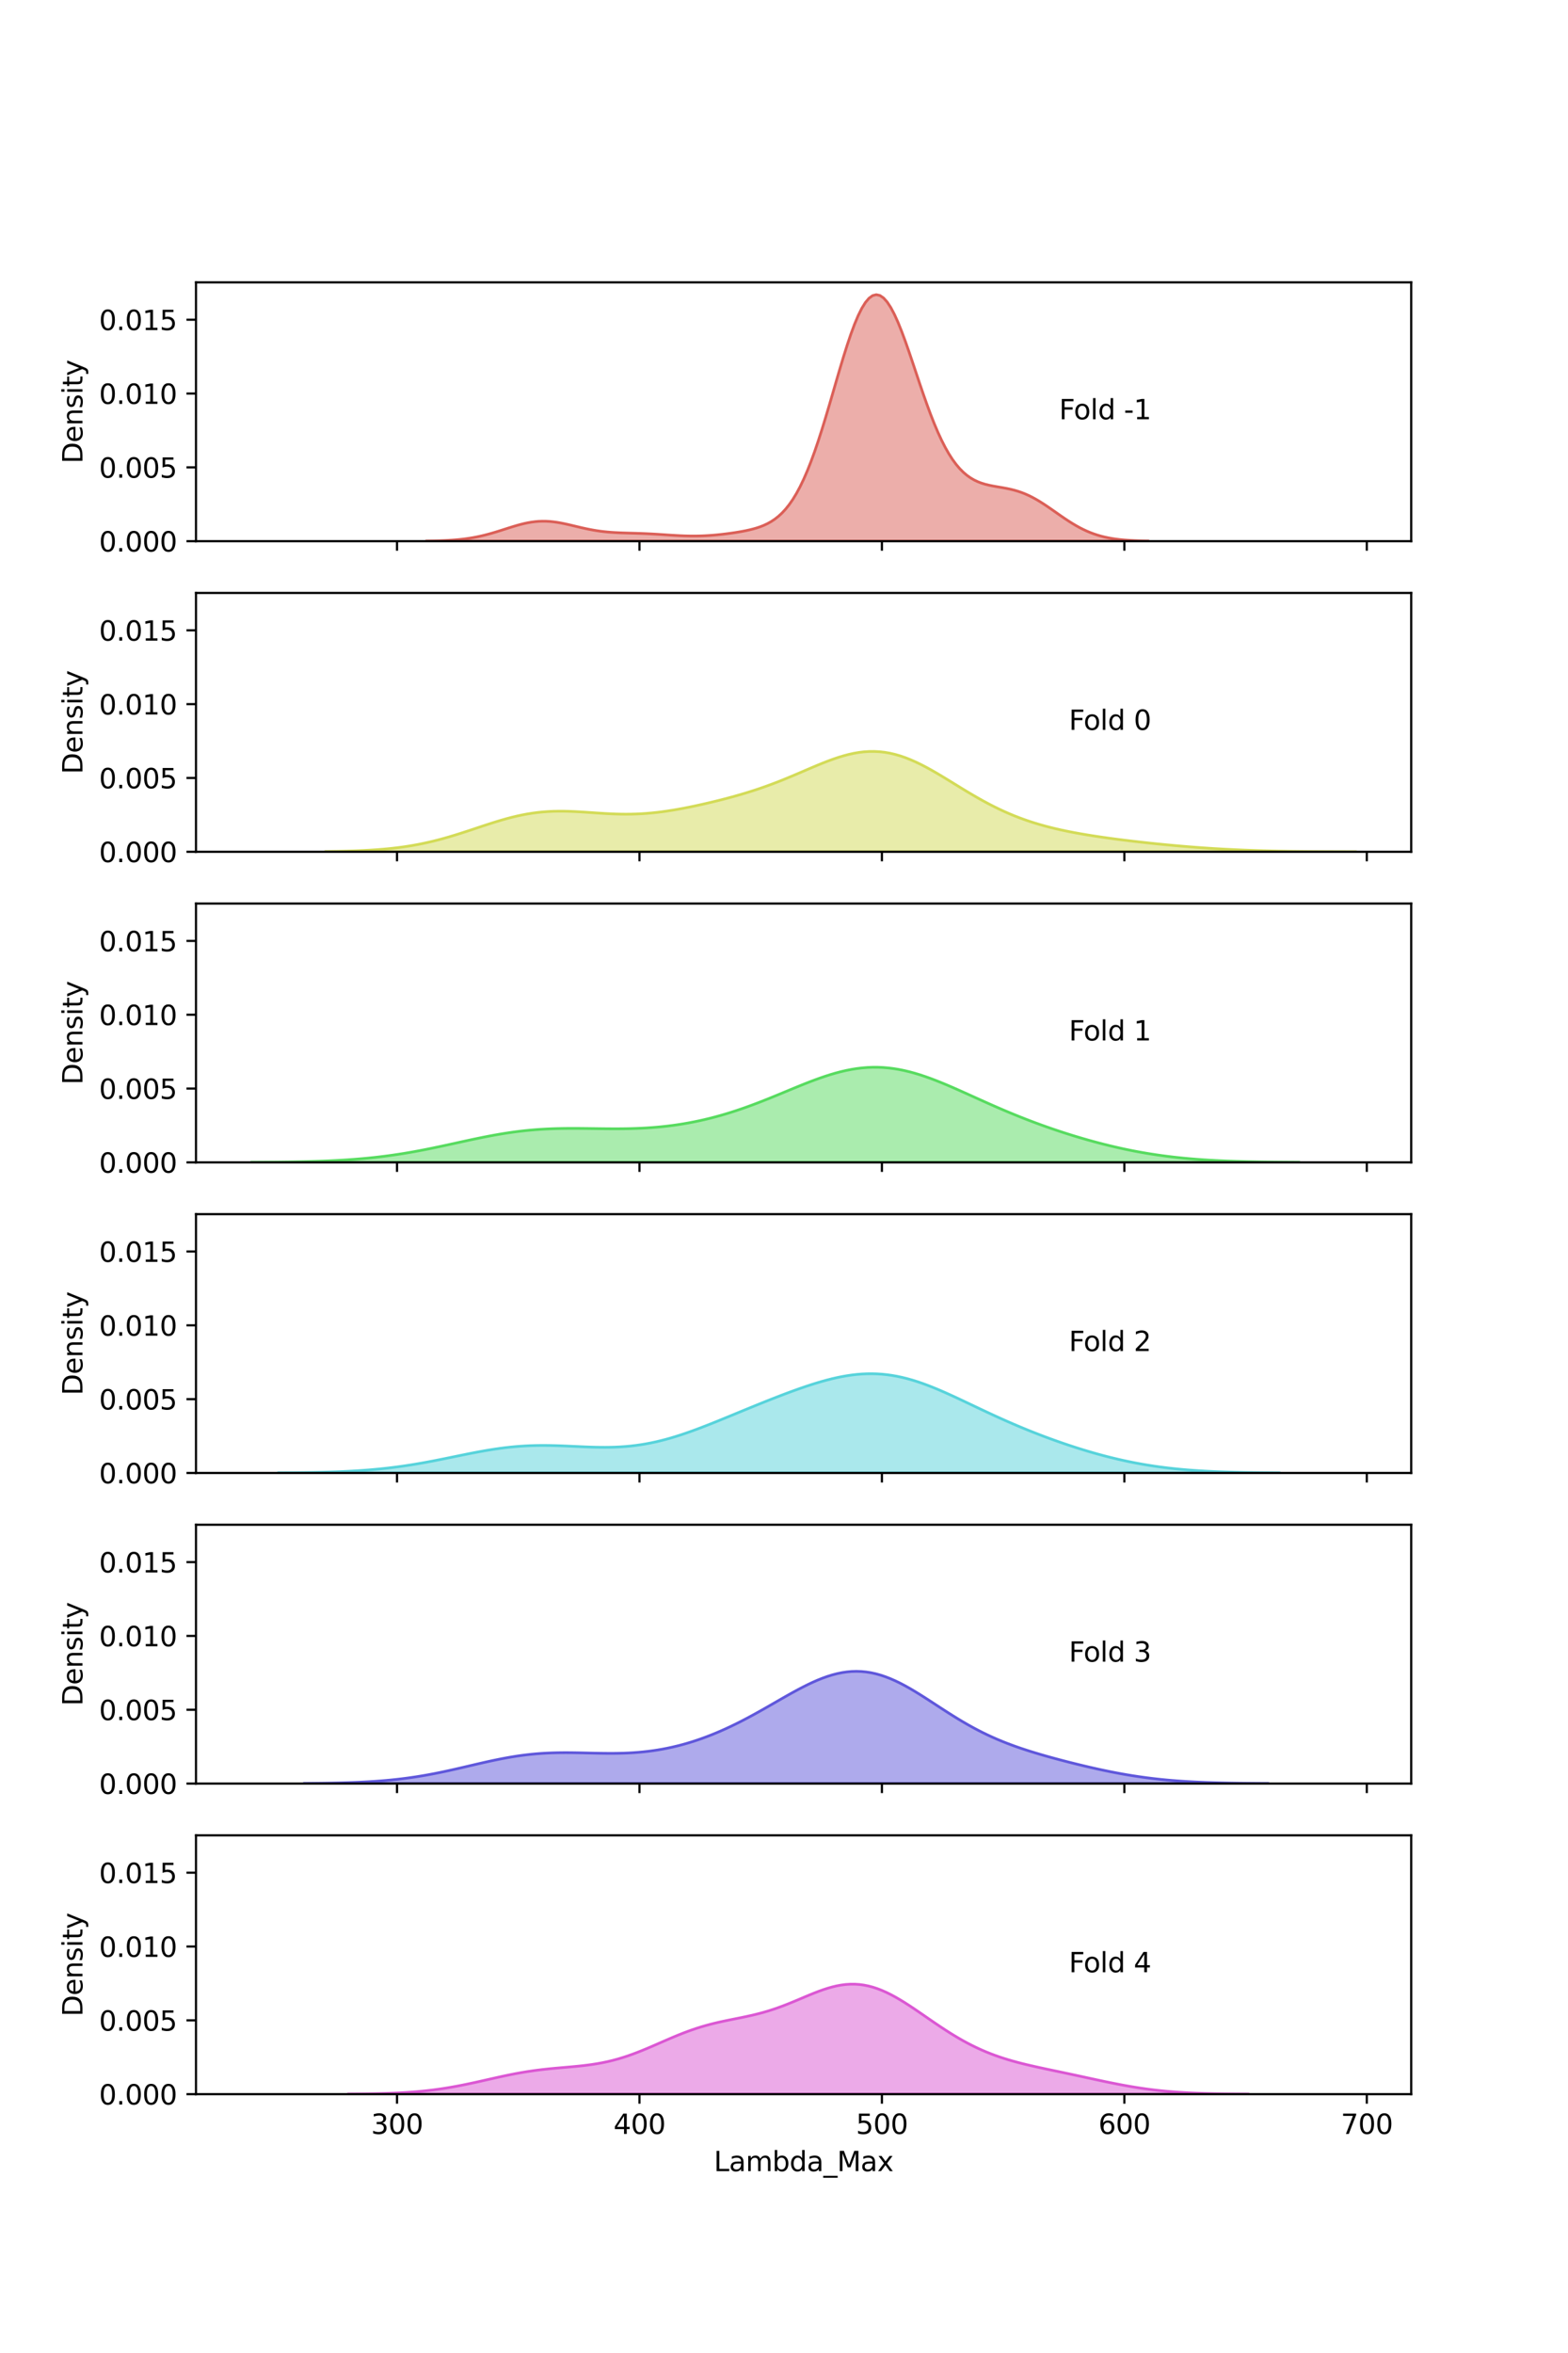<?xml version="1.0" encoding="utf-8" standalone="no"?>
<!DOCTYPE svg PUBLIC "-//W3C//DTD SVG 1.1//EN"
  "http://www.w3.org/Graphics/SVG/1.1/DTD/svg11.dtd">
<svg xmlns:xlink="http://www.w3.org/1999/xlink" width="576pt" height="864pt" viewBox="0 0 576 864" xmlns="http://www.w3.org/2000/svg" version="1.1">
 <defs>
  <style type="text/css">*{stroke-linejoin: round; stroke-linecap: butt}</style>
 </defs>
 <g id="figure_1">
  <g id="patch_1">
   <path d="M 0 864 
L 576 864 
L 576 0 
L 0 0 
z
" style="fill: #ffffff"/>
  </g>
  <g id="axes_1">
   <g id="patch_2">
    <path d="M 72 198.72 
L 518.4 198.72 
L 518.4 103.68 
L 72 103.68 
z
" style="fill: #ffffff"/>
   </g>
   <g id="PolyCollection_1">
    <defs>
     <path id="mbd947fd428" d="M 156.593 -665.339 
L 156.593 -665.28 
L 157.926 -665.28 
L 159.259 -665.28 
L 160.592 -665.28 
L 161.925 -665.28 
L 163.258 -665.28 
L 164.591 -665.28 
L 165.924 -665.28 
L 167.257 -665.28 
L 168.59 -665.28 
L 169.924 -665.28 
L 171.257 -665.28 
L 172.59 -665.28 
L 173.923 -665.28 
L 175.256 -665.28 
L 176.589 -665.28 
L 177.922 -665.28 
L 179.255 -665.28 
L 180.588 -665.28 
L 181.921 -665.28 
L 183.254 -665.28 
L 184.588 -665.28 
L 185.921 -665.28 
L 187.254 -665.28 
L 188.587 -665.28 
L 189.92 -665.28 
L 191.253 -665.28 
L 192.586 -665.28 
L 193.919 -665.28 
L 195.252 -665.28 
L 196.585 -665.28 
L 197.918 -665.28 
L 199.251 -665.28 
L 200.585 -665.28 
L 201.918 -665.28 
L 203.251 -665.28 
L 204.584 -665.28 
L 205.917 -665.28 
L 207.25 -665.28 
L 208.583 -665.28 
L 209.916 -665.28 
L 211.249 -665.28 
L 212.582 -665.28 
L 213.915 -665.28 
L 215.248 -665.28 
L 216.582 -665.28 
L 217.915 -665.28 
L 219.248 -665.28 
L 220.581 -665.28 
L 221.914 -665.28 
L 223.247 -665.28 
L 224.58 -665.28 
L 225.913 -665.28 
L 227.246 -665.28 
L 228.579 -665.28 
L 229.912 -665.28 
L 231.246 -665.28 
L 232.579 -665.28 
L 233.912 -665.28 
L 235.245 -665.28 
L 236.578 -665.28 
L 237.911 -665.28 
L 239.244 -665.28 
L 240.577 -665.28 
L 241.91 -665.28 
L 243.243 -665.28 
L 244.576 -665.28 
L 245.909 -665.28 
L 247.243 -665.28 
L 248.576 -665.28 
L 249.909 -665.28 
L 251.242 -665.28 
L 252.575 -665.28 
L 253.908 -665.28 
L 255.241 -665.28 
L 256.574 -665.28 
L 257.907 -665.28 
L 259.24 -665.28 
L 260.573 -665.28 
L 261.907 -665.28 
L 263.24 -665.28 
L 264.573 -665.28 
L 265.906 -665.28 
L 267.239 -665.28 
L 268.572 -665.28 
L 269.905 -665.28 
L 271.238 -665.28 
L 272.571 -665.28 
L 273.904 -665.28 
L 275.237 -665.28 
L 276.57 -665.28 
L 277.904 -665.28 
L 279.237 -665.28 
L 280.57 -665.28 
L 281.903 -665.28 
L 283.236 -665.28 
L 284.569 -665.28 
L 285.902 -665.28 
L 287.235 -665.28 
L 288.568 -665.28 
L 289.901 -665.28 
L 291.234 -665.28 
L 292.568 -665.28 
L 293.901 -665.28 
L 295.234 -665.28 
L 296.567 -665.28 
L 297.9 -665.28 
L 299.233 -665.28 
L 300.566 -665.28 
L 301.899 -665.28 
L 303.232 -665.28 
L 304.565 -665.28 
L 305.898 -665.28 
L 307.231 -665.28 
L 308.565 -665.28 
L 309.898 -665.28 
L 311.231 -665.28 
L 312.564 -665.28 
L 313.897 -665.28 
L 315.23 -665.28 
L 316.563 -665.28 
L 317.896 -665.28 
L 319.229 -665.28 
L 320.562 -665.28 
L 321.895 -665.28 
L 323.229 -665.28 
L 324.562 -665.28 
L 325.895 -665.28 
L 327.228 -665.28 
L 328.561 -665.28 
L 329.894 -665.28 
L 331.227 -665.28 
L 332.56 -665.28 
L 333.893 -665.28 
L 335.226 -665.28 
L 336.559 -665.28 
L 337.892 -665.28 
L 339.226 -665.28 
L 340.559 -665.28 
L 341.892 -665.28 
L 343.225 -665.28 
L 344.558 -665.28 
L 345.891 -665.28 
L 347.224 -665.28 
L 348.557 -665.28 
L 349.89 -665.28 
L 351.223 -665.28 
L 352.556 -665.28 
L 353.889 -665.28 
L 355.223 -665.28 
L 356.556 -665.28 
L 357.889 -665.28 
L 359.222 -665.28 
L 360.555 -665.28 
L 361.888 -665.28 
L 363.221 -665.28 
L 364.554 -665.28 
L 365.887 -665.28 
L 367.22 -665.28 
L 368.553 -665.28 
L 369.887 -665.28 
L 371.22 -665.28 
L 372.553 -665.28 
L 373.886 -665.28 
L 375.219 -665.28 
L 376.552 -665.28 
L 377.885 -665.28 
L 379.218 -665.28 
L 380.551 -665.28 
L 381.884 -665.28 
L 383.217 -665.28 
L 384.55 -665.28 
L 385.884 -665.28 
L 387.217 -665.28 
L 388.55 -665.28 
L 389.883 -665.28 
L 391.216 -665.28 
L 392.549 -665.28 
L 393.882 -665.28 
L 395.215 -665.28 
L 396.548 -665.28 
L 397.881 -665.28 
L 399.214 -665.28 
L 400.548 -665.28 
L 401.881 -665.28 
L 403.214 -665.28 
L 404.547 -665.28 
L 405.88 -665.28 
L 407.213 -665.28 
L 408.546 -665.28 
L 409.879 -665.28 
L 411.212 -665.28 
L 412.545 -665.28 
L 413.878 -665.28 
L 415.211 -665.28 
L 416.545 -665.28 
L 417.878 -665.28 
L 419.211 -665.28 
L 420.544 -665.28 
L 421.877 -665.28 
L 421.877 -665.348 
L 421.877 -665.348 
L 420.544 -665.373 
L 419.211 -665.405 
L 417.878 -665.448 
L 416.545 -665.502 
L 415.211 -665.571 
L 413.878 -665.658 
L 412.545 -665.766 
L 411.212 -665.9 
L 409.879 -666.064 
L 408.546 -666.263 
L 407.213 -666.5 
L 405.88 -666.782 
L 404.547 -667.112 
L 403.214 -667.495 
L 401.881 -667.934 
L 400.548 -668.432 
L 399.214 -668.992 
L 397.881 -669.613 
L 396.548 -670.294 
L 395.215 -671.033 
L 393.882 -671.826 
L 392.549 -672.666 
L 391.216 -673.545 
L 389.883 -674.455 
L 388.55 -675.383 
L 387.217 -676.319 
L 385.884 -677.249 
L 384.55 -678.162 
L 383.217 -679.044 
L 381.884 -679.884 
L 380.551 -680.673 
L 379.218 -681.402 
L 377.885 -682.064 
L 376.552 -682.656 
L 375.219 -683.177 
L 373.886 -683.629 
L 372.553 -684.016 
L 371.22 -684.347 
L 369.887 -684.63 
L 368.553 -684.88 
L 367.22 -685.109 
L 365.887 -685.336 
L 364.554 -685.578 
L 363.221 -685.854 
L 361.888 -686.186 
L 360.555 -686.594 
L 359.222 -687.102 
L 357.889 -687.731 
L 356.556 -688.505 
L 355.223 -689.446 
L 353.889 -690.576 
L 352.556 -691.917 
L 351.223 -693.487 
L 349.89 -695.303 
L 348.557 -697.379 
L 347.224 -699.724 
L 345.891 -702.34 
L 344.558 -705.226 
L 343.225 -708.369 
L 341.892 -711.753 
L 340.559 -715.348 
L 339.226 -719.118 
L 337.892 -723.018 
L 336.559 -726.992 
L 335.226 -730.978 
L 333.893 -734.908 
L 332.56 -738.707 
L 331.227 -742.299 
L 329.894 -745.608 
L 328.561 -748.558 
L 327.228 -751.081 
L 325.895 -753.113 
L 324.562 -754.601 
L 323.229 -755.504 
L 321.895 -755.794 
L 320.562 -755.457 
L 319.229 -754.494 
L 317.896 -752.919 
L 316.563 -750.763 
L 315.23 -748.069 
L 313.897 -744.89 
L 312.564 -741.289 
L 311.231 -737.338 
L 309.898 -733.112 
L 308.565 -728.687 
L 307.231 -724.142 
L 305.898 -719.55 
L 304.565 -714.983 
L 303.232 -710.504 
L 301.899 -706.17 
L 300.566 -702.03 
L 299.233 -698.121 
L 297.9 -694.475 
L 296.567 -691.111 
L 295.234 -688.042 
L 293.901 -685.271 
L 292.568 -682.796 
L 291.234 -680.607 
L 289.901 -678.688 
L 288.568 -677.023 
L 287.235 -675.59 
L 285.902 -674.366 
L 284.569 -673.327 
L 283.236 -672.45 
L 281.903 -671.712 
L 280.57 -671.09 
L 279.237 -670.566 
L 277.904 -670.121 
L 276.57 -669.741 
L 275.237 -669.411 
L 273.904 -669.121 
L 272.571 -668.863 
L 271.238 -668.629 
L 269.905 -668.416 
L 268.572 -668.22 
L 267.239 -668.039 
L 265.906 -667.874 
L 264.573 -667.723 
L 263.24 -667.589 
L 261.907 -667.472 
L 260.573 -667.373 
L 259.24 -667.294 
L 257.907 -667.235 
L 256.574 -667.196 
L 255.241 -667.179 
L 253.908 -667.181 
L 252.575 -667.203 
L 251.242 -667.242 
L 249.909 -667.297 
L 248.576 -667.365 
L 247.243 -667.442 
L 245.909 -667.526 
L 244.576 -667.614 
L 243.243 -667.703 
L 241.91 -667.789 
L 240.577 -667.871 
L 239.244 -667.946 
L 237.911 -668.013 
L 236.578 -668.072 
L 235.245 -668.123 
L 233.912 -668.167 
L 232.579 -668.207 
L 231.246 -668.244 
L 229.912 -668.283 
L 228.579 -668.327 
L 227.246 -668.38 
L 225.913 -668.448 
L 224.58 -668.533 
L 223.247 -668.642 
L 221.914 -668.775 
L 220.581 -668.937 
L 219.248 -669.128 
L 217.915 -669.349 
L 216.582 -669.598 
L 215.248 -669.872 
L 213.915 -670.167 
L 212.582 -670.478 
L 211.249 -670.796 
L 209.916 -671.115 
L 208.583 -671.425 
L 207.25 -671.717 
L 205.917 -671.981 
L 204.584 -672.209 
L 203.251 -672.393 
L 201.918 -672.525 
L 200.585 -672.6 
L 199.251 -672.614 
L 197.918 -672.565 
L 196.585 -672.453 
L 195.252 -672.28 
L 193.919 -672.05 
L 192.586 -671.768 
L 191.253 -671.44 
L 189.92 -671.075 
L 188.587 -670.681 
L 187.254 -670.267 
L 185.921 -669.842 
L 184.588 -669.414 
L 183.254 -668.991 
L 181.921 -668.58 
L 180.588 -668.187 
L 179.255 -667.817 
L 177.922 -667.473 
L 176.589 -667.158 
L 175.256 -666.872 
L 173.923 -666.618 
L 172.59 -666.393 
L 171.257 -666.198 
L 169.924 -666.03 
L 168.59 -665.886 
L 167.257 -665.766 
L 165.924 -665.666 
L 164.591 -665.583 
L 163.258 -665.516 
L 161.925 -665.462 
L 160.592 -665.419 
L 159.259 -665.385 
L 157.926 -665.359 
L 156.593 -665.339 
z
" style="stroke: #db5f57"/>
    </defs>
    <g clip-path="url(#p5baf32fb6d)">
     <use xlink:href="#mbd947fd428" x="0" y="864" style="fill: #db5f57; fill-opacity: 0.5; stroke: #db5f57"/>
    </g>
   </g>
   <g id="matplotlib.axis_1">
    <g id="xtick_1">
     <g id="line2d_1">
      <defs>
       <path id="m3cebb469af" d="M 0 0 
L 0 3.5 
" style="stroke: #000000; stroke-width: 0.8"/>
      </defs>
      <g>
       <use xlink:href="#m3cebb469af" x="145.843" y="198.72" style="stroke: #000000; stroke-width: 0.8"/>
      </g>
     </g>
    </g>
    <g id="xtick_2">
     <g id="line2d_2">
      <g>
       <use xlink:href="#m3cebb469af" x="234.906" y="198.72" style="stroke: #000000; stroke-width: 0.8"/>
      </g>
     </g>
    </g>
    <g id="xtick_3">
     <g id="line2d_3">
      <g>
       <use xlink:href="#m3cebb469af" x="323.969" y="198.72" style="stroke: #000000; stroke-width: 0.8"/>
      </g>
     </g>
    </g>
    <g id="xtick_4">
     <g id="line2d_4">
      <g>
       <use xlink:href="#m3cebb469af" x="413.032" y="198.72" style="stroke: #000000; stroke-width: 0.8"/>
      </g>
     </g>
    </g>
    <g id="xtick_5">
     <g id="line2d_5">
      <g>
       <use xlink:href="#m3cebb469af" x="502.095" y="198.72" style="stroke: #000000; stroke-width: 0.8"/>
      </g>
     </g>
    </g>
   </g>
   <g id="matplotlib.axis_2">
    <g id="ytick_1">
     <g id="line2d_6">
      <defs>
       <path id="m0ed3deacfa" d="M 0 0 
L -3.5 0 
" style="stroke: #000000; stroke-width: 0.8"/>
      </defs>
      <g>
       <use xlink:href="#m0ed3deacfa" x="72" y="198.72" style="stroke: #000000; stroke-width: 0.8"/>
      </g>
     </g>
     <g id="text_1">
      <!-- 0.000 -->
      <g transform="translate(36.372 202.519) scale(0.1 -0.1)">
       <defs>
        <path id="DejaVuSans-30" d="M 2034 4250 
Q 1547 4250 1301 3770 
Q 1056 3291 1056 2328 
Q 1056 1369 1301 889 
Q 1547 409 2034 409 
Q 2525 409 2770 889 
Q 3016 1369 3016 2328 
Q 3016 3291 2770 3770 
Q 2525 4250 2034 4250 
z
M 2034 4750 
Q 2819 4750 3233 4129 
Q 3647 3509 3647 2328 
Q 3647 1150 3233 529 
Q 2819 -91 2034 -91 
Q 1250 -91 836 529 
Q 422 1150 422 2328 
Q 422 3509 836 4129 
Q 1250 4750 2034 4750 
z
" transform="scale(0.016)"/>
        <path id="DejaVuSans-2e" d="M 684 794 
L 1344 794 
L 1344 0 
L 684 0 
L 684 794 
z
" transform="scale(0.016)"/>
       </defs>
       <use xlink:href="#DejaVuSans-30"/>
       <use xlink:href="#DejaVuSans-2e" x="63.623"/>
       <use xlink:href="#DejaVuSans-30" x="95.41"/>
       <use xlink:href="#DejaVuSans-30" x="159.033"/>
       <use xlink:href="#DejaVuSans-30" x="222.656"/>
      </g>
     </g>
    </g>
    <g id="ytick_2">
     <g id="line2d_7">
      <g>
       <use xlink:href="#m0ed3deacfa" x="72" y="171.614" style="stroke: #000000; stroke-width: 0.8"/>
      </g>
     </g>
     <g id="text_2">
      <!-- 0.005 -->
      <g transform="translate(36.372 175.413) scale(0.1 -0.1)">
       <defs>
        <path id="DejaVuSans-35" d="M 691 4666 
L 3169 4666 
L 3169 4134 
L 1269 4134 
L 1269 2991 
Q 1406 3038 1543 3061 
Q 1681 3084 1819 3084 
Q 2600 3084 3056 2656 
Q 3513 2228 3513 1497 
Q 3513 744 3044 326 
Q 2575 -91 1722 -91 
Q 1428 -91 1123 -41 
Q 819 9 494 109 
L 494 744 
Q 775 591 1075 516 
Q 1375 441 1709 441 
Q 2250 441 2565 725 
Q 2881 1009 2881 1497 
Q 2881 1984 2565 2268 
Q 2250 2553 1709 2553 
Q 1456 2553 1204 2497 
Q 953 2441 691 2322 
L 691 4666 
z
" transform="scale(0.016)"/>
       </defs>
       <use xlink:href="#DejaVuSans-30"/>
       <use xlink:href="#DejaVuSans-2e" x="63.623"/>
       <use xlink:href="#DejaVuSans-30" x="95.41"/>
       <use xlink:href="#DejaVuSans-30" x="159.033"/>
       <use xlink:href="#DejaVuSans-35" x="222.656"/>
      </g>
     </g>
    </g>
    <g id="ytick_3">
     <g id="line2d_8">
      <g>
       <use xlink:href="#m0ed3deacfa" x="72" y="144.508" style="stroke: #000000; stroke-width: 0.8"/>
      </g>
     </g>
     <g id="text_3">
      <!-- 0.010 -->
      <g transform="translate(36.372 148.307) scale(0.1 -0.1)">
       <defs>
        <path id="DejaVuSans-31" d="M 794 531 
L 1825 531 
L 1825 4091 
L 703 3866 
L 703 4441 
L 1819 4666 
L 2450 4666 
L 2450 531 
L 3481 531 
L 3481 0 
L 794 0 
L 794 531 
z
" transform="scale(0.016)"/>
       </defs>
       <use xlink:href="#DejaVuSans-30"/>
       <use xlink:href="#DejaVuSans-2e" x="63.623"/>
       <use xlink:href="#DejaVuSans-30" x="95.41"/>
       <use xlink:href="#DejaVuSans-31" x="159.033"/>
       <use xlink:href="#DejaVuSans-30" x="222.656"/>
      </g>
     </g>
    </g>
    <g id="ytick_4">
     <g id="line2d_9">
      <g>
       <use xlink:href="#m0ed3deacfa" x="72" y="117.401" style="stroke: #000000; stroke-width: 0.8"/>
      </g>
     </g>
     <g id="text_4">
      <!-- 0.015 -->
      <g transform="translate(36.372 121.201) scale(0.1 -0.1)">
       <use xlink:href="#DejaVuSans-30"/>
       <use xlink:href="#DejaVuSans-2e" x="63.623"/>
       <use xlink:href="#DejaVuSans-30" x="95.41"/>
       <use xlink:href="#DejaVuSans-31" x="159.033"/>
       <use xlink:href="#DejaVuSans-35" x="222.656"/>
      </g>
     </g>
    </g>
    <g id="text_5">
     <!-- Density -->
     <g transform="translate(30.292 170.209) rotate(-90) scale(0.1 -0.1)">
      <defs>
       <path id="DejaVuSans-44" d="M 1259 4147 
L 1259 519 
L 2022 519 
Q 2988 519 3436 956 
Q 3884 1394 3884 2338 
Q 3884 3275 3436 3711 
Q 2988 4147 2022 4147 
L 1259 4147 
z
M 628 4666 
L 1925 4666 
Q 3281 4666 3915 4102 
Q 4550 3538 4550 2338 
Q 4550 1131 3912 565 
Q 3275 0 1925 0 
L 628 0 
L 628 4666 
z
" transform="scale(0.016)"/>
       <path id="DejaVuSans-65" d="M 3597 1894 
L 3597 1613 
L 953 1613 
Q 991 1019 1311 708 
Q 1631 397 2203 397 
Q 2534 397 2845 478 
Q 3156 559 3463 722 
L 3463 178 
Q 3153 47 2828 -22 
Q 2503 -91 2169 -91 
Q 1331 -91 842 396 
Q 353 884 353 1716 
Q 353 2575 817 3079 
Q 1281 3584 2069 3584 
Q 2775 3584 3186 3129 
Q 3597 2675 3597 1894 
z
M 3022 2063 
Q 3016 2534 2758 2815 
Q 2500 3097 2075 3097 
Q 1594 3097 1305 2825 
Q 1016 2553 972 2059 
L 3022 2063 
z
" transform="scale(0.016)"/>
       <path id="DejaVuSans-6e" d="M 3513 2113 
L 3513 0 
L 2938 0 
L 2938 2094 
Q 2938 2591 2744 2837 
Q 2550 3084 2163 3084 
Q 1697 3084 1428 2787 
Q 1159 2491 1159 1978 
L 1159 0 
L 581 0 
L 581 3500 
L 1159 3500 
L 1159 2956 
Q 1366 3272 1645 3428 
Q 1925 3584 2291 3584 
Q 2894 3584 3203 3211 
Q 3513 2838 3513 2113 
z
" transform="scale(0.016)"/>
       <path id="DejaVuSans-73" d="M 2834 3397 
L 2834 2853 
Q 2591 2978 2328 3040 
Q 2066 3103 1784 3103 
Q 1356 3103 1142 2972 
Q 928 2841 928 2578 
Q 928 2378 1081 2264 
Q 1234 2150 1697 2047 
L 1894 2003 
Q 2506 1872 2764 1633 
Q 3022 1394 3022 966 
Q 3022 478 2636 193 
Q 2250 -91 1575 -91 
Q 1294 -91 989 -36 
Q 684 19 347 128 
L 347 722 
Q 666 556 975 473 
Q 1284 391 1588 391 
Q 1994 391 2212 530 
Q 2431 669 2431 922 
Q 2431 1156 2273 1281 
Q 2116 1406 1581 1522 
L 1381 1569 
Q 847 1681 609 1914 
Q 372 2147 372 2553 
Q 372 3047 722 3315 
Q 1072 3584 1716 3584 
Q 2034 3584 2315 3537 
Q 2597 3491 2834 3397 
z
" transform="scale(0.016)"/>
       <path id="DejaVuSans-69" d="M 603 3500 
L 1178 3500 
L 1178 0 
L 603 0 
L 603 3500 
z
M 603 4863 
L 1178 4863 
L 1178 4134 
L 603 4134 
L 603 4863 
z
" transform="scale(0.016)"/>
       <path id="DejaVuSans-74" d="M 1172 4494 
L 1172 3500 
L 2356 3500 
L 2356 3053 
L 1172 3053 
L 1172 1153 
Q 1172 725 1289 603 
Q 1406 481 1766 481 
L 2356 481 
L 2356 0 
L 1766 0 
Q 1100 0 847 248 
Q 594 497 594 1153 
L 594 3053 
L 172 3053 
L 172 3500 
L 594 3500 
L 594 4494 
L 1172 4494 
z
" transform="scale(0.016)"/>
       <path id="DejaVuSans-79" d="M 2059 -325 
Q 1816 -950 1584 -1140 
Q 1353 -1331 966 -1331 
L 506 -1331 
L 506 -850 
L 844 -850 
Q 1081 -850 1212 -737 
Q 1344 -625 1503 -206 
L 1606 56 
L 191 3500 
L 800 3500 
L 1894 763 
L 2988 3500 
L 3597 3500 
L 2059 -325 
z
" transform="scale(0.016)"/>
      </defs>
      <use xlink:href="#DejaVuSans-44"/>
      <use xlink:href="#DejaVuSans-65" x="77.002"/>
      <use xlink:href="#DejaVuSans-6e" x="138.525"/>
      <use xlink:href="#DejaVuSans-73" x="201.904"/>
      <use xlink:href="#DejaVuSans-69" x="254.004"/>
      <use xlink:href="#DejaVuSans-74" x="281.787"/>
      <use xlink:href="#DejaVuSans-79" x="320.996"/>
     </g>
    </g>
   </g>
   <g id="patch_3">
    <path d="M 72 198.72 
L 72 103.68 
" style="fill: none; stroke: #000000; stroke-width: 0.8; stroke-linejoin: miter; stroke-linecap: square"/>
   </g>
   <g id="patch_4">
    <path d="M 518.4 198.72 
L 518.4 103.68 
" style="fill: none; stroke: #000000; stroke-width: 0.8; stroke-linejoin: miter; stroke-linecap: square"/>
   </g>
   <g id="patch_5">
    <path d="M 72 198.72 
L 518.4 198.72 
" style="fill: none; stroke: #000000; stroke-width: 0.8; stroke-linejoin: miter; stroke-linecap: square"/>
   </g>
   <g id="patch_6">
    <path d="M 72 103.68 
L 518.4 103.68 
" style="fill: none; stroke: #000000; stroke-width: 0.8; stroke-linejoin: miter; stroke-linecap: square"/>
   </g>
   <g id="text_6">
    <!-- Fold -1 -->
    <g transform="translate(389.046 153.959) scale(0.1 -0.1)">
     <defs>
      <path id="DejaVuSans-46" d="M 628 4666 
L 3309 4666 
L 3309 4134 
L 1259 4134 
L 1259 2759 
L 3109 2759 
L 3109 2228 
L 1259 2228 
L 1259 0 
L 628 0 
L 628 4666 
z
" transform="scale(0.016)"/>
      <path id="DejaVuSans-6f" d="M 1959 3097 
Q 1497 3097 1228 2736 
Q 959 2375 959 1747 
Q 959 1119 1226 758 
Q 1494 397 1959 397 
Q 2419 397 2687 759 
Q 2956 1122 2956 1747 
Q 2956 2369 2687 2733 
Q 2419 3097 1959 3097 
z
M 1959 3584 
Q 2709 3584 3137 3096 
Q 3566 2609 3566 1747 
Q 3566 888 3137 398 
Q 2709 -91 1959 -91 
Q 1206 -91 779 398 
Q 353 888 353 1747 
Q 353 2609 779 3096 
Q 1206 3584 1959 3584 
z
" transform="scale(0.016)"/>
      <path id="DejaVuSans-6c" d="M 603 4863 
L 1178 4863 
L 1178 0 
L 603 0 
L 603 4863 
z
" transform="scale(0.016)"/>
      <path id="DejaVuSans-64" d="M 2906 2969 
L 2906 4863 
L 3481 4863 
L 3481 0 
L 2906 0 
L 2906 525 
Q 2725 213 2448 61 
Q 2172 -91 1784 -91 
Q 1150 -91 751 415 
Q 353 922 353 1747 
Q 353 2572 751 3078 
Q 1150 3584 1784 3584 
Q 2172 3584 2448 3432 
Q 2725 3281 2906 2969 
z
M 947 1747 
Q 947 1113 1208 752 
Q 1469 391 1925 391 
Q 2381 391 2643 752 
Q 2906 1113 2906 1747 
Q 2906 2381 2643 2742 
Q 2381 3103 1925 3103 
Q 1469 3103 1208 2742 
Q 947 2381 947 1747 
z
" transform="scale(0.016)"/>
      <path id="DejaVuSans-20" transform="scale(0.016)"/>
      <path id="DejaVuSans-2d" d="M 313 2009 
L 1997 2009 
L 1997 1497 
L 313 1497 
L 313 2009 
z
" transform="scale(0.016)"/>
     </defs>
     <use xlink:href="#DejaVuSans-46"/>
     <use xlink:href="#DejaVuSans-6f" x="53.895"/>
     <use xlink:href="#DejaVuSans-6c" x="115.076"/>
     <use xlink:href="#DejaVuSans-64" x="142.859"/>
     <use xlink:href="#DejaVuSans-20" x="206.336"/>
     <use xlink:href="#DejaVuSans-2d" x="238.123"/>
     <use xlink:href="#DejaVuSans-31" x="274.207"/>
    </g>
   </g>
  </g>
  <g id="axes_2">
   <g id="patch_7">
    <path d="M 72 312.768 
L 518.4 312.768 
L 518.4 217.728 
L 72 217.728 
z
" style="fill: #ffffff"/>
   </g>
   <g id="PolyCollection_2">
    <defs>
     <path id="m433bd80dd7" d="M 119.548 -551.329 
L 119.548 -551.232 
L 121.451 -551.232 
L 123.353 -551.232 
L 125.255 -551.232 
L 127.157 -551.232 
L 129.06 -551.232 
L 130.962 -551.232 
L 132.864 -551.232 
L 134.767 -551.232 
L 136.669 -551.232 
L 138.571 -551.232 
L 140.474 -551.232 
L 142.376 -551.232 
L 144.278 -551.232 
L 146.181 -551.232 
L 148.083 -551.232 
L 149.985 -551.232 
L 151.888 -551.232 
L 153.79 -551.232 
L 155.692 -551.232 
L 157.595 -551.232 
L 159.497 -551.232 
L 161.399 -551.232 
L 163.301 -551.232 
L 165.204 -551.232 
L 167.106 -551.232 
L 169.008 -551.232 
L 170.911 -551.232 
L 172.813 -551.232 
L 174.715 -551.232 
L 176.618 -551.232 
L 178.52 -551.232 
L 180.422 -551.232 
L 182.325 -551.232 
L 184.227 -551.232 
L 186.129 -551.232 
L 188.032 -551.232 
L 189.934 -551.232 
L 191.836 -551.232 
L 193.739 -551.232 
L 195.641 -551.232 
L 197.543 -551.232 
L 199.445 -551.232 
L 201.348 -551.232 
L 203.25 -551.232 
L 205.152 -551.232 
L 207.055 -551.232 
L 208.957 -551.232 
L 210.859 -551.232 
L 212.762 -551.232 
L 214.664 -551.232 
L 216.566 -551.232 
L 218.469 -551.232 
L 220.371 -551.232 
L 222.273 -551.232 
L 224.176 -551.232 
L 226.078 -551.232 
L 227.98 -551.232 
L 229.883 -551.232 
L 231.785 -551.232 
L 233.687 -551.232 
L 235.589 -551.232 
L 237.492 -551.232 
L 239.394 -551.232 
L 241.296 -551.232 
L 243.199 -551.232 
L 245.101 -551.232 
L 247.003 -551.232 
L 248.906 -551.232 
L 250.808 -551.232 
L 252.71 -551.232 
L 254.613 -551.232 
L 256.515 -551.232 
L 258.417 -551.232 
L 260.32 -551.232 
L 262.222 -551.232 
L 264.124 -551.232 
L 266.027 -551.232 
L 267.929 -551.232 
L 269.831 -551.232 
L 271.733 -551.232 
L 273.636 -551.232 
L 275.538 -551.232 
L 277.44 -551.232 
L 279.343 -551.232 
L 281.245 -551.232 
L 283.147 -551.232 
L 285.05 -551.232 
L 286.952 -551.232 
L 288.854 -551.232 
L 290.757 -551.232 
L 292.659 -551.232 
L 294.561 -551.232 
L 296.464 -551.232 
L 298.366 -551.232 
L 300.268 -551.232 
L 302.171 -551.232 
L 304.073 -551.232 
L 305.975 -551.232 
L 307.878 -551.232 
L 309.78 -551.232 
L 311.682 -551.232 
L 313.584 -551.232 
L 315.487 -551.232 
L 317.389 -551.232 
L 319.291 -551.232 
L 321.194 -551.232 
L 323.096 -551.232 
L 324.998 -551.232 
L 326.901 -551.232 
L 328.803 -551.232 
L 330.705 -551.232 
L 332.608 -551.232 
L 334.51 -551.232 
L 336.412 -551.232 
L 338.315 -551.232 
L 340.217 -551.232 
L 342.119 -551.232 
L 344.022 -551.232 
L 345.924 -551.232 
L 347.826 -551.232 
L 349.728 -551.232 
L 351.631 -551.232 
L 353.533 -551.232 
L 355.435 -551.232 
L 357.338 -551.232 
L 359.24 -551.232 
L 361.142 -551.232 
L 363.045 -551.232 
L 364.947 -551.232 
L 366.849 -551.232 
L 368.752 -551.232 
L 370.654 -551.232 
L 372.556 -551.232 
L 374.459 -551.232 
L 376.361 -551.232 
L 378.263 -551.232 
L 380.166 -551.232 
L 382.068 -551.232 
L 383.97 -551.232 
L 385.872 -551.232 
L 387.775 -551.232 
L 389.677 -551.232 
L 391.579 -551.232 
L 393.482 -551.232 
L 395.384 -551.232 
L 397.286 -551.232 
L 399.189 -551.232 
L 401.091 -551.232 
L 402.993 -551.232 
L 404.896 -551.232 
L 406.798 -551.232 
L 408.7 -551.232 
L 410.603 -551.232 
L 412.505 -551.232 
L 414.407 -551.232 
L 416.31 -551.232 
L 418.212 -551.232 
L 420.114 -551.232 
L 422.016 -551.232 
L 423.919 -551.232 
L 425.821 -551.232 
L 427.723 -551.232 
L 429.626 -551.232 
L 431.528 -551.232 
L 433.43 -551.232 
L 435.333 -551.232 
L 437.235 -551.232 
L 439.137 -551.232 
L 441.04 -551.232 
L 442.942 -551.232 
L 444.844 -551.232 
L 446.747 -551.232 
L 448.649 -551.232 
L 450.551 -551.232 
L 452.454 -551.232 
L 454.356 -551.232 
L 456.258 -551.232 
L 458.16 -551.232 
L 460.063 -551.232 
L 461.965 -551.232 
L 463.867 -551.232 
L 465.77 -551.232 
L 467.672 -551.232 
L 469.574 -551.232 
L 471.477 -551.232 
L 473.379 -551.232 
L 475.281 -551.232 
L 477.184 -551.232 
L 479.086 -551.232 
L 480.988 -551.232 
L 482.891 -551.232 
L 484.793 -551.232 
L 486.695 -551.232 
L 488.598 -551.232 
L 490.5 -551.232 
L 492.402 -551.232 
L 494.304 -551.232 
L 496.207 -551.232 
L 498.109 -551.232 
L 498.109 -551.246 
L 498.109 -551.246 
L 496.207 -551.25 
L 494.304 -551.254 
L 492.402 -551.26 
L 490.5 -551.266 
L 488.598 -551.274 
L 486.695 -551.284 
L 484.793 -551.295 
L 482.891 -551.308 
L 480.988 -551.324 
L 479.086 -551.342 
L 477.184 -551.363 
L 475.281 -551.387 
L 473.379 -551.415 
L 471.477 -551.447 
L 469.574 -551.483 
L 467.672 -551.524 
L 465.77 -551.57 
L 463.867 -551.621 
L 461.965 -551.678 
L 460.063 -551.741 
L 458.16 -551.81 
L 456.258 -551.886 
L 454.356 -551.969 
L 452.454 -552.059 
L 450.551 -552.155 
L 448.649 -552.259 
L 446.747 -552.371 
L 444.844 -552.489 
L 442.942 -552.615 
L 441.04 -552.749 
L 439.137 -552.889 
L 437.235 -553.036 
L 435.333 -553.191 
L 433.43 -553.352 
L 431.528 -553.52 
L 429.626 -553.695 
L 427.723 -553.876 
L 425.821 -554.064 
L 423.919 -554.257 
L 422.016 -554.458 
L 420.114 -554.664 
L 418.212 -554.877 
L 416.31 -555.097 
L 414.407 -555.324 
L 412.505 -555.558 
L 410.603 -555.799 
L 408.7 -556.05 
L 406.798 -556.309 
L 404.896 -556.579 
L 402.993 -556.86 
L 401.091 -557.153 
L 399.189 -557.461 
L 397.286 -557.784 
L 395.384 -558.125 
L 393.482 -558.485 
L 391.579 -558.868 
L 389.677 -559.274 
L 387.775 -559.708 
L 385.872 -560.171 
L 383.97 -560.666 
L 382.068 -561.197 
L 380.166 -561.765 
L 378.263 -562.374 
L 376.361 -563.025 
L 374.459 -563.722 
L 372.556 -564.465 
L 370.654 -565.256 
L 368.752 -566.096 
L 366.849 -566.984 
L 364.947 -567.919 
L 363.045 -568.901 
L 361.142 -569.926 
L 359.24 -570.99 
L 357.338 -572.09 
L 355.435 -573.218 
L 353.533 -574.368 
L 351.631 -575.533 
L 349.728 -576.704 
L 347.826 -577.871 
L 345.924 -579.023 
L 344.022 -580.151 
L 342.119 -581.243 
L 340.217 -582.287 
L 338.315 -583.274 
L 336.412 -584.191 
L 334.51 -585.03 
L 332.608 -585.78 
L 330.705 -586.434 
L 328.803 -586.985 
L 326.901 -587.428 
L 324.998 -587.758 
L 323.096 -587.973 
L 321.194 -588.073 
L 319.291 -588.06 
L 317.389 -587.936 
L 315.487 -587.706 
L 313.584 -587.376 
L 311.682 -586.953 
L 309.78 -586.446 
L 307.878 -585.865 
L 305.975 -585.219 
L 304.073 -584.519 
L 302.171 -583.776 
L 300.268 -582.999 
L 298.366 -582.199 
L 296.464 -581.386 
L 294.561 -580.567 
L 292.659 -579.752 
L 290.757 -578.947 
L 288.854 -578.156 
L 286.952 -577.386 
L 285.05 -576.64 
L 283.147 -575.919 
L 281.245 -575.226 
L 279.343 -574.56 
L 277.44 -573.922 
L 275.538 -573.311 
L 273.636 -572.725 
L 271.733 -572.163 
L 269.831 -571.622 
L 267.929 -571.102 
L 266.027 -570.599 
L 264.124 -570.114 
L 262.222 -569.644 
L 260.32 -569.19 
L 258.417 -568.75 
L 256.515 -568.326 
L 254.613 -567.919 
L 252.71 -567.529 
L 250.808 -567.159 
L 248.906 -566.812 
L 247.003 -566.488 
L 245.101 -566.192 
L 243.199 -565.925 
L 241.296 -565.69 
L 239.394 -565.49 
L 237.492 -565.326 
L 235.589 -565.199 
L 233.687 -565.109 
L 231.785 -565.058 
L 229.883 -565.042 
L 227.98 -565.061 
L 226.078 -565.111 
L 224.176 -565.188 
L 222.273 -565.288 
L 220.371 -565.405 
L 218.469 -565.533 
L 216.566 -565.665 
L 214.664 -565.793 
L 212.762 -565.911 
L 210.859 -566.01 
L 208.957 -566.085 
L 207.055 -566.127 
L 205.152 -566.131 
L 203.25 -566.092 
L 201.348 -566.004 
L 199.445 -565.865 
L 197.543 -565.671 
L 195.641 -565.423 
L 193.739 -565.12 
L 191.836 -564.762 
L 189.934 -564.354 
L 188.032 -563.897 
L 186.129 -563.397 
L 184.227 -562.859 
L 182.325 -562.289 
L 180.422 -561.693 
L 178.52 -561.077 
L 176.618 -560.449 
L 174.715 -559.816 
L 172.813 -559.183 
L 170.911 -558.557 
L 169.008 -557.944 
L 167.106 -557.348 
L 165.204 -556.775 
L 163.301 -556.228 
L 161.399 -555.71 
L 159.497 -555.224 
L 157.595 -554.77 
L 155.692 -554.351 
L 153.79 -553.966 
L 151.888 -553.615 
L 149.985 -553.298 
L 148.083 -553.012 
L 146.181 -552.758 
L 144.278 -552.533 
L 142.376 -552.334 
L 140.474 -552.161 
L 138.571 -552.01 
L 136.669 -551.881 
L 134.767 -551.769 
L 132.864 -551.675 
L 130.962 -551.595 
L 129.06 -551.527 
L 127.157 -551.471 
L 125.255 -551.425 
L 123.353 -551.386 
L 121.451 -551.355 
L 119.548 -551.329 
z
" style="stroke: #d3db57"/>
    </defs>
    <g clip-path="url(#pc0f6db41c9)">
     <use xlink:href="#m433bd80dd7" x="0" y="864" style="fill: #d3db57; fill-opacity: 0.5; stroke: #d3db57"/>
    </g>
   </g>
   <g id="matplotlib.axis_3">
    <g id="xtick_6">
     <g id="line2d_10">
      <g>
       <use xlink:href="#m3cebb469af" x="145.843" y="312.768" style="stroke: #000000; stroke-width: 0.8"/>
      </g>
     </g>
    </g>
    <g id="xtick_7">
     <g id="line2d_11">
      <g>
       <use xlink:href="#m3cebb469af" x="234.906" y="312.768" style="stroke: #000000; stroke-width: 0.8"/>
      </g>
     </g>
    </g>
    <g id="xtick_8">
     <g id="line2d_12">
      <g>
       <use xlink:href="#m3cebb469af" x="323.969" y="312.768" style="stroke: #000000; stroke-width: 0.8"/>
      </g>
     </g>
    </g>
    <g id="xtick_9">
     <g id="line2d_13">
      <g>
       <use xlink:href="#m3cebb469af" x="413.032" y="312.768" style="stroke: #000000; stroke-width: 0.8"/>
      </g>
     </g>
    </g>
    <g id="xtick_10">
     <g id="line2d_14">
      <g>
       <use xlink:href="#m3cebb469af" x="502.095" y="312.768" style="stroke: #000000; stroke-width: 0.8"/>
      </g>
     </g>
    </g>
   </g>
   <g id="matplotlib.axis_4">
    <g id="ytick_5">
     <g id="line2d_15">
      <g>
       <use xlink:href="#m0ed3deacfa" x="72" y="312.768" style="stroke: #000000; stroke-width: 0.8"/>
      </g>
     </g>
     <g id="text_7">
      <!-- 0.000 -->
      <g transform="translate(36.372 316.567) scale(0.1 -0.1)">
       <use xlink:href="#DejaVuSans-30"/>
       <use xlink:href="#DejaVuSans-2e" x="63.623"/>
       <use xlink:href="#DejaVuSans-30" x="95.41"/>
       <use xlink:href="#DejaVuSans-30" x="159.033"/>
       <use xlink:href="#DejaVuSans-30" x="222.656"/>
      </g>
     </g>
    </g>
    <g id="ytick_6">
     <g id="line2d_16">
      <g>
       <use xlink:href="#m0ed3deacfa" x="72" y="285.662" style="stroke: #000000; stroke-width: 0.8"/>
      </g>
     </g>
     <g id="text_8">
      <!-- 0.005 -->
      <g transform="translate(36.372 289.461) scale(0.1 -0.1)">
       <use xlink:href="#DejaVuSans-30"/>
       <use xlink:href="#DejaVuSans-2e" x="63.623"/>
       <use xlink:href="#DejaVuSans-30" x="95.41"/>
       <use xlink:href="#DejaVuSans-30" x="159.033"/>
       <use xlink:href="#DejaVuSans-35" x="222.656"/>
      </g>
     </g>
    </g>
    <g id="ytick_7">
     <g id="line2d_17">
      <g>
       <use xlink:href="#m0ed3deacfa" x="72" y="258.556" style="stroke: #000000; stroke-width: 0.8"/>
      </g>
     </g>
     <g id="text_9">
      <!-- 0.010 -->
      <g transform="translate(36.372 262.355) scale(0.1 -0.1)">
       <use xlink:href="#DejaVuSans-30"/>
       <use xlink:href="#DejaVuSans-2e" x="63.623"/>
       <use xlink:href="#DejaVuSans-30" x="95.41"/>
       <use xlink:href="#DejaVuSans-31" x="159.033"/>
       <use xlink:href="#DejaVuSans-30" x="222.656"/>
      </g>
     </g>
    </g>
    <g id="ytick_8">
     <g id="line2d_18">
      <g>
       <use xlink:href="#m0ed3deacfa" x="72" y="231.449" style="stroke: #000000; stroke-width: 0.8"/>
      </g>
     </g>
     <g id="text_10">
      <!-- 0.015 -->
      <g transform="translate(36.372 235.249) scale(0.1 -0.1)">
       <use xlink:href="#DejaVuSans-30"/>
       <use xlink:href="#DejaVuSans-2e" x="63.623"/>
       <use xlink:href="#DejaVuSans-30" x="95.41"/>
       <use xlink:href="#DejaVuSans-31" x="159.033"/>
       <use xlink:href="#DejaVuSans-35" x="222.656"/>
      </g>
     </g>
    </g>
    <g id="text_11">
     <!-- Density -->
     <g transform="translate(30.292 284.257) rotate(-90) scale(0.1 -0.1)">
      <use xlink:href="#DejaVuSans-44"/>
      <use xlink:href="#DejaVuSans-65" x="77.002"/>
      <use xlink:href="#DejaVuSans-6e" x="138.525"/>
      <use xlink:href="#DejaVuSans-73" x="201.904"/>
      <use xlink:href="#DejaVuSans-69" x="254.004"/>
      <use xlink:href="#DejaVuSans-74" x="281.787"/>
      <use xlink:href="#DejaVuSans-79" x="320.996"/>
     </g>
    </g>
   </g>
   <g id="patch_8">
    <path d="M 72 312.768 
L 72 217.728 
" style="fill: none; stroke: #000000; stroke-width: 0.8; stroke-linejoin: miter; stroke-linecap: square"/>
   </g>
   <g id="patch_9">
    <path d="M 518.4 312.768 
L 518.4 217.728 
" style="fill: none; stroke: #000000; stroke-width: 0.8; stroke-linejoin: miter; stroke-linecap: square"/>
   </g>
   <g id="patch_10">
    <path d="M 72 312.768 
L 518.4 312.768 
" style="fill: none; stroke: #000000; stroke-width: 0.8; stroke-linejoin: miter; stroke-linecap: square"/>
   </g>
   <g id="patch_11">
    <path d="M 72 217.728 
L 518.4 217.728 
" style="fill: none; stroke: #000000; stroke-width: 0.8; stroke-linejoin: miter; stroke-linecap: square"/>
   </g>
   <g id="text_12">
    <!-- Fold 0 -->
    <g transform="translate(392.654 268.007) scale(0.1 -0.1)">
     <use xlink:href="#DejaVuSans-46"/>
     <use xlink:href="#DejaVuSans-6f" x="53.895"/>
     <use xlink:href="#DejaVuSans-6c" x="115.076"/>
     <use xlink:href="#DejaVuSans-64" x="142.859"/>
     <use xlink:href="#DejaVuSans-20" x="206.336"/>
     <use xlink:href="#DejaVuSans-30" x="238.123"/>
    </g>
   </g>
  </g>
  <g id="axes_3">
   <g id="patch_12">
    <path d="M 72 426.816 
L 518.4 426.816 
L 518.4 331.776 
L 72 331.776 
z
" style="fill: #ffffff"/>
   </g>
   <g id="PolyCollection_3">
    <defs>
     <path id="me88a73e8e2" d="M 92.291 -437.225 
L 92.291 -437.184 
L 94.225 -437.184 
L 96.16 -437.184 
L 98.095 -437.184 
L 100.029 -437.184 
L 101.964 -437.184 
L 103.898 -437.184 
L 105.833 -437.184 
L 107.768 -437.184 
L 109.702 -437.184 
L 111.637 -437.184 
L 113.571 -437.184 
L 115.506 -437.184 
L 117.44 -437.184 
L 119.375 -437.184 
L 121.31 -437.184 
L 123.244 -437.184 
L 125.179 -437.184 
L 127.113 -437.184 
L 129.048 -437.184 
L 130.983 -437.184 
L 132.917 -437.184 
L 134.852 -437.184 
L 136.786 -437.184 
L 138.721 -437.184 
L 140.655 -437.184 
L 142.59 -437.184 
L 144.525 -437.184 
L 146.459 -437.184 
L 148.394 -437.184 
L 150.328 -437.184 
L 152.263 -437.184 
L 154.197 -437.184 
L 156.132 -437.184 
L 158.067 -437.184 
L 160.001 -437.184 
L 161.936 -437.184 
L 163.87 -437.184 
L 165.805 -437.184 
L 167.74 -437.184 
L 169.674 -437.184 
L 171.609 -437.184 
L 173.543 -437.184 
L 175.478 -437.184 
L 177.412 -437.184 
L 179.347 -437.184 
L 181.282 -437.184 
L 183.216 -437.184 
L 185.151 -437.184 
L 187.085 -437.184 
L 189.02 -437.184 
L 190.955 -437.184 
L 192.889 -437.184 
L 194.824 -437.184 
L 196.758 -437.184 
L 198.693 -437.184 
L 200.627 -437.184 
L 202.562 -437.184 
L 204.497 -437.184 
L 206.431 -437.184 
L 208.366 -437.184 
L 210.3 -437.184 
L 212.235 -437.184 
L 214.169 -437.184 
L 216.104 -437.184 
L 218.039 -437.184 
L 219.973 -437.184 
L 221.908 -437.184 
L 223.842 -437.184 
L 225.777 -437.184 
L 227.712 -437.184 
L 229.646 -437.184 
L 231.581 -437.184 
L 233.515 -437.184 
L 235.45 -437.184 
L 237.384 -437.184 
L 239.319 -437.184 
L 241.254 -437.184 
L 243.188 -437.184 
L 245.123 -437.184 
L 247.057 -437.184 
L 248.992 -437.184 
L 250.926 -437.184 
L 252.861 -437.184 
L 254.796 -437.184 
L 256.73 -437.184 
L 258.665 -437.184 
L 260.599 -437.184 
L 262.534 -437.184 
L 264.469 -437.184 
L 266.403 -437.184 
L 268.338 -437.184 
L 270.272 -437.184 
L 272.207 -437.184 
L 274.141 -437.184 
L 276.076 -437.184 
L 278.011 -437.184 
L 279.945 -437.184 
L 281.88 -437.184 
L 283.814 -437.184 
L 285.749 -437.184 
L 287.684 -437.184 
L 289.618 -437.184 
L 291.553 -437.184 
L 293.487 -437.184 
L 295.422 -437.184 
L 297.356 -437.184 
L 299.291 -437.184 
L 301.226 -437.184 
L 303.16 -437.184 
L 305.095 -437.184 
L 307.029 -437.184 
L 308.964 -437.184 
L 310.898 -437.184 
L 312.833 -437.184 
L 314.768 -437.184 
L 316.702 -437.184 
L 318.637 -437.184 
L 320.571 -437.184 
L 322.506 -437.184 
L 324.441 -437.184 
L 326.375 -437.184 
L 328.31 -437.184 
L 330.244 -437.184 
L 332.179 -437.184 
L 334.113 -437.184 
L 336.048 -437.184 
L 337.983 -437.184 
L 339.917 -437.184 
L 341.852 -437.184 
L 343.786 -437.184 
L 345.721 -437.184 
L 347.656 -437.184 
L 349.59 -437.184 
L 351.525 -437.184 
L 353.459 -437.184 
L 355.394 -437.184 
L 357.328 -437.184 
L 359.263 -437.184 
L 361.198 -437.184 
L 363.132 -437.184 
L 365.067 -437.184 
L 367.001 -437.184 
L 368.936 -437.184 
L 370.87 -437.184 
L 372.805 -437.184 
L 374.74 -437.184 
L 376.674 -437.184 
L 378.609 -437.184 
L 380.543 -437.184 
L 382.478 -437.184 
L 384.413 -437.184 
L 386.347 -437.184 
L 388.282 -437.184 
L 390.216 -437.184 
L 392.151 -437.184 
L 394.085 -437.184 
L 396.02 -437.184 
L 397.955 -437.184 
L 399.889 -437.184 
L 401.824 -437.184 
L 403.758 -437.184 
L 405.693 -437.184 
L 407.627 -437.184 
L 409.562 -437.184 
L 411.497 -437.184 
L 413.431 -437.184 
L 415.366 -437.184 
L 417.3 -437.184 
L 419.235 -437.184 
L 421.17 -437.184 
L 423.104 -437.184 
L 425.039 -437.184 
L 426.973 -437.184 
L 428.908 -437.184 
L 430.842 -437.184 
L 432.777 -437.184 
L 434.712 -437.184 
L 436.646 -437.184 
L 438.581 -437.184 
L 440.515 -437.184 
L 442.45 -437.184 
L 444.385 -437.184 
L 446.319 -437.184 
L 448.254 -437.184 
L 450.188 -437.184 
L 452.123 -437.184 
L 454.057 -437.184 
L 455.992 -437.184 
L 457.927 -437.184 
L 459.861 -437.184 
L 461.796 -437.184 
L 463.73 -437.184 
L 465.665 -437.184 
L 467.599 -437.184 
L 469.534 -437.184 
L 471.469 -437.184 
L 473.403 -437.184 
L 475.338 -437.184 
L 477.272 -437.184 
L 477.272 -437.228 
L 477.272 -437.228 
L 475.338 -437.237 
L 473.403 -437.249 
L 471.469 -437.263 
L 469.534 -437.28 
L 467.599 -437.3 
L 465.665 -437.323 
L 463.73 -437.351 
L 461.796 -437.383 
L 459.861 -437.42 
L 457.927 -437.463 
L 455.992 -437.513 
L 454.057 -437.571 
L 452.123 -437.636 
L 450.188 -437.711 
L 448.254 -437.795 
L 446.319 -437.891 
L 444.385 -437.998 
L 442.45 -438.118 
L 440.515 -438.252 
L 438.581 -438.4 
L 436.646 -438.564 
L 434.712 -438.745 
L 432.777 -438.943 
L 430.842 -439.158 
L 428.908 -439.393 
L 426.973 -439.647 
L 425.039 -439.92 
L 423.104 -440.214 
L 421.17 -440.529 
L 419.235 -440.864 
L 417.3 -441.22 
L 415.366 -441.597 
L 413.431 -441.994 
L 411.497 -442.412 
L 409.562 -442.851 
L 407.627 -443.309 
L 405.693 -443.787 
L 403.758 -444.284 
L 401.824 -444.8 
L 399.889 -445.334 
L 397.955 -445.887 
L 396.02 -446.457 
L 394.085 -447.044 
L 392.151 -447.649 
L 390.216 -448.271 
L 388.282 -448.91 
L 386.347 -449.567 
L 384.413 -450.241 
L 382.478 -450.933 
L 380.543 -451.642 
L 378.609 -452.369 
L 376.674 -453.114 
L 374.74 -453.876 
L 372.805 -454.657 
L 370.87 -455.454 
L 368.936 -456.267 
L 367.001 -457.096 
L 365.067 -457.938 
L 363.132 -458.793 
L 361.198 -459.657 
L 359.263 -460.528 
L 357.328 -461.403 
L 355.394 -462.277 
L 353.459 -463.147 
L 351.525 -464.008 
L 349.59 -464.856 
L 347.656 -465.683 
L 345.721 -466.486 
L 343.786 -467.257 
L 341.852 -467.991 
L 339.917 -468.682 
L 337.983 -469.325 
L 336.048 -469.912 
L 334.113 -470.439 
L 332.179 -470.901 
L 330.244 -471.294 
L 328.31 -471.613 
L 326.375 -471.856 
L 324.441 -472.02 
L 322.506 -472.104 
L 320.571 -472.107 
L 318.637 -472.029 
L 316.702 -471.873 
L 314.768 -471.638 
L 312.833 -471.329 
L 310.898 -470.949 
L 308.964 -470.502 
L 307.029 -469.992 
L 305.095 -469.427 
L 303.16 -468.81 
L 301.226 -468.148 
L 299.291 -467.447 
L 297.356 -466.714 
L 295.422 -465.955 
L 293.487 -465.176 
L 291.553 -464.384 
L 289.618 -463.583 
L 287.684 -462.78 
L 285.749 -461.979 
L 283.814 -461.185 
L 281.88 -460.403 
L 279.945 -459.635 
L 278.011 -458.886 
L 276.076 -458.159 
L 274.141 -457.455 
L 272.207 -456.777 
L 270.272 -456.126 
L 268.338 -455.504 
L 266.403 -454.913 
L 264.469 -454.352 
L 262.534 -453.823 
L 260.599 -453.326 
L 258.665 -452.86 
L 256.73 -452.428 
L 254.796 -452.027 
L 252.861 -451.659 
L 250.926 -451.323 
L 248.992 -451.018 
L 247.057 -450.745 
L 245.123 -450.502 
L 243.188 -450.29 
L 241.254 -450.106 
L 239.319 -449.951 
L 237.384 -449.822 
L 235.45 -449.719 
L 233.515 -449.64 
L 231.581 -449.582 
L 229.646 -449.545 
L 227.712 -449.525 
L 225.777 -449.519 
L 223.842 -449.527 
L 221.908 -449.543 
L 219.973 -449.565 
L 218.039 -449.591 
L 216.104 -449.616 
L 214.169 -449.638 
L 212.235 -449.654 
L 210.3 -449.659 
L 208.366 -449.651 
L 206.431 -449.627 
L 204.497 -449.585 
L 202.562 -449.522 
L 200.627 -449.436 
L 198.693 -449.325 
L 196.758 -449.188 
L 194.824 -449.024 
L 192.889 -448.833 
L 190.955 -448.614 
L 189.02 -448.368 
L 187.085 -448.095 
L 185.151 -447.798 
L 183.216 -447.477 
L 181.282 -447.134 
L 179.347 -446.771 
L 177.412 -446.392 
L 175.478 -445.997 
L 173.543 -445.592 
L 171.609 -445.177 
L 169.674 -444.756 
L 167.74 -444.332 
L 165.805 -443.908 
L 163.87 -443.487 
L 161.936 -443.07 
L 160.001 -442.662 
L 158.067 -442.262 
L 156.132 -441.875 
L 154.197 -441.502 
L 152.263 -441.143 
L 150.328 -440.801 
L 148.394 -440.475 
L 146.459 -440.168 
L 144.525 -439.88 
L 142.59 -439.61 
L 140.655 -439.359 
L 138.721 -439.126 
L 136.786 -438.912 
L 134.852 -438.716 
L 132.917 -438.537 
L 130.983 -438.374 
L 129.048 -438.226 
L 127.113 -438.094 
L 125.179 -437.975 
L 123.244 -437.869 
L 121.31 -437.775 
L 119.375 -437.692 
L 117.44 -437.619 
L 115.506 -437.555 
L 113.571 -437.499 
L 111.637 -437.451 
L 109.702 -437.409 
L 107.768 -437.373 
L 105.833 -437.342 
L 103.898 -437.316 
L 101.964 -437.293 
L 100.029 -437.274 
L 98.095 -437.258 
L 96.16 -437.245 
L 94.225 -437.234 
L 92.291 -437.225 
z
" style="stroke: #57db5f"/>
    </defs>
    <g clip-path="url(#p84c71b3551)">
     <use xlink:href="#me88a73e8e2" x="0" y="864" style="fill: #57db5f; fill-opacity: 0.5; stroke: #57db5f"/>
    </g>
   </g>
   <g id="matplotlib.axis_5">
    <g id="xtick_11">
     <g id="line2d_19">
      <g>
       <use xlink:href="#m3cebb469af" x="145.843" y="426.816" style="stroke: #000000; stroke-width: 0.8"/>
      </g>
     </g>
    </g>
    <g id="xtick_12">
     <g id="line2d_20">
      <g>
       <use xlink:href="#m3cebb469af" x="234.906" y="426.816" style="stroke: #000000; stroke-width: 0.8"/>
      </g>
     </g>
    </g>
    <g id="xtick_13">
     <g id="line2d_21">
      <g>
       <use xlink:href="#m3cebb469af" x="323.969" y="426.816" style="stroke: #000000; stroke-width: 0.8"/>
      </g>
     </g>
    </g>
    <g id="xtick_14">
     <g id="line2d_22">
      <g>
       <use xlink:href="#m3cebb469af" x="413.032" y="426.816" style="stroke: #000000; stroke-width: 0.8"/>
      </g>
     </g>
    </g>
    <g id="xtick_15">
     <g id="line2d_23">
      <g>
       <use xlink:href="#m3cebb469af" x="502.095" y="426.816" style="stroke: #000000; stroke-width: 0.8"/>
      </g>
     </g>
    </g>
   </g>
   <g id="matplotlib.axis_6">
    <g id="ytick_9">
     <g id="line2d_24">
      <g>
       <use xlink:href="#m0ed3deacfa" x="72" y="426.816" style="stroke: #000000; stroke-width: 0.8"/>
      </g>
     </g>
     <g id="text_13">
      <!-- 0.000 -->
      <g transform="translate(36.372 430.615) scale(0.1 -0.1)">
       <use xlink:href="#DejaVuSans-30"/>
       <use xlink:href="#DejaVuSans-2e" x="63.623"/>
       <use xlink:href="#DejaVuSans-30" x="95.41"/>
       <use xlink:href="#DejaVuSans-30" x="159.033"/>
       <use xlink:href="#DejaVuSans-30" x="222.656"/>
      </g>
     </g>
    </g>
    <g id="ytick_10">
     <g id="line2d_25">
      <g>
       <use xlink:href="#m0ed3deacfa" x="72" y="399.71" style="stroke: #000000; stroke-width: 0.8"/>
      </g>
     </g>
     <g id="text_14">
      <!-- 0.005 -->
      <g transform="translate(36.372 403.509) scale(0.1 -0.1)">
       <use xlink:href="#DejaVuSans-30"/>
       <use xlink:href="#DejaVuSans-2e" x="63.623"/>
       <use xlink:href="#DejaVuSans-30" x="95.41"/>
       <use xlink:href="#DejaVuSans-30" x="159.033"/>
       <use xlink:href="#DejaVuSans-35" x="222.656"/>
      </g>
     </g>
    </g>
    <g id="ytick_11">
     <g id="line2d_26">
      <g>
       <use xlink:href="#m0ed3deacfa" x="72" y="372.604" style="stroke: #000000; stroke-width: 0.8"/>
      </g>
     </g>
     <g id="text_15">
      <!-- 0.010 -->
      <g transform="translate(36.372 376.403) scale(0.1 -0.1)">
       <use xlink:href="#DejaVuSans-30"/>
       <use xlink:href="#DejaVuSans-2e" x="63.623"/>
       <use xlink:href="#DejaVuSans-30" x="95.41"/>
       <use xlink:href="#DejaVuSans-31" x="159.033"/>
       <use xlink:href="#DejaVuSans-30" x="222.656"/>
      </g>
     </g>
    </g>
    <g id="ytick_12">
     <g id="line2d_27">
      <g>
       <use xlink:href="#m0ed3deacfa" x="72" y="345.497" style="stroke: #000000; stroke-width: 0.8"/>
      </g>
     </g>
     <g id="text_16">
      <!-- 0.015 -->
      <g transform="translate(36.372 349.297) scale(0.1 -0.1)">
       <use xlink:href="#DejaVuSans-30"/>
       <use xlink:href="#DejaVuSans-2e" x="63.623"/>
       <use xlink:href="#DejaVuSans-30" x="95.41"/>
       <use xlink:href="#DejaVuSans-31" x="159.033"/>
       <use xlink:href="#DejaVuSans-35" x="222.656"/>
      </g>
     </g>
    </g>
    <g id="text_17">
     <!-- Density -->
     <g transform="translate(30.292 398.305) rotate(-90) scale(0.1 -0.1)">
      <use xlink:href="#DejaVuSans-44"/>
      <use xlink:href="#DejaVuSans-65" x="77.002"/>
      <use xlink:href="#DejaVuSans-6e" x="138.525"/>
      <use xlink:href="#DejaVuSans-73" x="201.904"/>
      <use xlink:href="#DejaVuSans-69" x="254.004"/>
      <use xlink:href="#DejaVuSans-74" x="281.787"/>
      <use xlink:href="#DejaVuSans-79" x="320.996"/>
     </g>
    </g>
   </g>
   <g id="patch_13">
    <path d="M 72 426.816 
L 72 331.776 
" style="fill: none; stroke: #000000; stroke-width: 0.8; stroke-linejoin: miter; stroke-linecap: square"/>
   </g>
   <g id="patch_14">
    <path d="M 518.4 426.816 
L 518.4 331.776 
" style="fill: none; stroke: #000000; stroke-width: 0.8; stroke-linejoin: miter; stroke-linecap: square"/>
   </g>
   <g id="patch_15">
    <path d="M 72 426.816 
L 518.4 426.816 
" style="fill: none; stroke: #000000; stroke-width: 0.8; stroke-linejoin: miter; stroke-linecap: square"/>
   </g>
   <g id="patch_16">
    <path d="M 72 331.776 
L 518.4 331.776 
" style="fill: none; stroke: #000000; stroke-width: 0.8; stroke-linejoin: miter; stroke-linecap: square"/>
   </g>
   <g id="text_18">
    <!-- Fold 1 -->
    <g transform="translate(392.654 382.055) scale(0.1 -0.1)">
     <use xlink:href="#DejaVuSans-46"/>
     <use xlink:href="#DejaVuSans-6f" x="53.895"/>
     <use xlink:href="#DejaVuSans-6c" x="115.076"/>
     <use xlink:href="#DejaVuSans-64" x="142.859"/>
     <use xlink:href="#DejaVuSans-20" x="206.336"/>
     <use xlink:href="#DejaVuSans-31" x="238.123"/>
    </g>
   </g>
  </g>
  <g id="axes_4">
   <g id="patch_17">
    <path d="M 72 540.864 
L 518.4 540.864 
L 518.4 445.824 
L 72 445.824 
z
" style="fill: #ffffff"/>
   </g>
   <g id="PolyCollection_4">
    <defs>
     <path id="m3e047cf83a" d="M 102.187 -323.188 
L 102.187 -323.136 
L 104.035 -323.136 
L 105.884 -323.136 
L 107.733 -323.136 
L 109.581 -323.136 
L 111.43 -323.136 
L 113.278 -323.136 
L 115.127 -323.136 
L 116.975 -323.136 
L 118.824 -323.136 
L 120.672 -323.136 
L 122.521 -323.136 
L 124.37 -323.136 
L 126.218 -323.136 
L 128.067 -323.136 
L 129.915 -323.136 
L 131.764 -323.136 
L 133.612 -323.136 
L 135.461 -323.136 
L 137.309 -323.136 
L 139.158 -323.136 
L 141.006 -323.136 
L 142.855 -323.136 
L 144.704 -323.136 
L 146.552 -323.136 
L 148.401 -323.136 
L 150.249 -323.136 
L 152.098 -323.136 
L 153.946 -323.136 
L 155.795 -323.136 
L 157.643 -323.136 
L 159.492 -323.136 
L 161.341 -323.136 
L 163.189 -323.136 
L 165.038 -323.136 
L 166.886 -323.136 
L 168.735 -323.136 
L 170.583 -323.136 
L 172.432 -323.136 
L 174.28 -323.136 
L 176.129 -323.136 
L 177.977 -323.136 
L 179.826 -323.136 
L 181.675 -323.136 
L 183.523 -323.136 
L 185.372 -323.136 
L 187.22 -323.136 
L 189.069 -323.136 
L 190.917 -323.136 
L 192.766 -323.136 
L 194.614 -323.136 
L 196.463 -323.136 
L 198.311 -323.136 
L 200.16 -323.136 
L 202.009 -323.136 
L 203.857 -323.136 
L 205.706 -323.136 
L 207.554 -323.136 
L 209.403 -323.136 
L 211.251 -323.136 
L 213.1 -323.136 
L 214.948 -323.136 
L 216.797 -323.136 
L 218.646 -323.136 
L 220.494 -323.136 
L 222.343 -323.136 
L 224.191 -323.136 
L 226.04 -323.136 
L 227.888 -323.136 
L 229.737 -323.136 
L 231.585 -323.136 
L 233.434 -323.136 
L 235.282 -323.136 
L 237.131 -323.136 
L 238.98 -323.136 
L 240.828 -323.136 
L 242.677 -323.136 
L 244.525 -323.136 
L 246.374 -323.136 
L 248.222 -323.136 
L 250.071 -323.136 
L 251.919 -323.136 
L 253.768 -323.136 
L 255.617 -323.136 
L 257.465 -323.136 
L 259.314 -323.136 
L 261.162 -323.136 
L 263.011 -323.136 
L 264.859 -323.136 
L 266.708 -323.136 
L 268.556 -323.136 
L 270.405 -323.136 
L 272.253 -323.136 
L 274.102 -323.136 
L 275.951 -323.136 
L 277.799 -323.136 
L 279.648 -323.136 
L 281.496 -323.136 
L 283.345 -323.136 
L 285.193 -323.136 
L 287.042 -323.136 
L 288.89 -323.136 
L 290.739 -323.136 
L 292.588 -323.136 
L 294.436 -323.136 
L 296.285 -323.136 
L 298.133 -323.136 
L 299.982 -323.136 
L 301.83 -323.136 
L 303.679 -323.136 
L 305.527 -323.136 
L 307.376 -323.136 
L 309.224 -323.136 
L 311.073 -323.136 
L 312.922 -323.136 
L 314.77 -323.136 
L 316.619 -323.136 
L 318.467 -323.136 
L 320.316 -323.136 
L 322.164 -323.136 
L 324.013 -323.136 
L 325.861 -323.136 
L 327.71 -323.136 
L 329.559 -323.136 
L 331.407 -323.136 
L 333.256 -323.136 
L 335.104 -323.136 
L 336.953 -323.136 
L 338.801 -323.136 
L 340.65 -323.136 
L 342.498 -323.136 
L 344.347 -323.136 
L 346.195 -323.136 
L 348.044 -323.136 
L 349.893 -323.136 
L 351.741 -323.136 
L 353.59 -323.136 
L 355.438 -323.136 
L 357.287 -323.136 
L 359.135 -323.136 
L 360.984 -323.136 
L 362.832 -323.136 
L 364.681 -323.136 
L 366.529 -323.136 
L 368.378 -323.136 
L 370.227 -323.136 
L 372.075 -323.136 
L 373.924 -323.136 
L 375.772 -323.136 
L 377.621 -323.136 
L 379.469 -323.136 
L 381.318 -323.136 
L 383.166 -323.136 
L 385.015 -323.136 
L 386.864 -323.136 
L 388.712 -323.136 
L 390.561 -323.136 
L 392.409 -323.136 
L 394.258 -323.136 
L 396.106 -323.136 
L 397.955 -323.136 
L 399.803 -323.136 
L 401.652 -323.136 
L 403.5 -323.136 
L 405.349 -323.136 
L 407.198 -323.136 
L 409.046 -323.136 
L 410.895 -323.136 
L 412.743 -323.136 
L 414.592 -323.136 
L 416.44 -323.136 
L 418.289 -323.136 
L 420.137 -323.136 
L 421.986 -323.136 
L 423.835 -323.136 
L 425.683 -323.136 
L 427.532 -323.136 
L 429.38 -323.136 
L 431.229 -323.136 
L 433.077 -323.136 
L 434.926 -323.136 
L 436.774 -323.136 
L 438.623 -323.136 
L 440.471 -323.136 
L 442.32 -323.136 
L 444.169 -323.136 
L 446.017 -323.136 
L 447.866 -323.136 
L 449.714 -323.136 
L 451.563 -323.136 
L 453.411 -323.136 
L 455.26 -323.136 
L 457.108 -323.136 
L 458.957 -323.136 
L 460.806 -323.136 
L 462.654 -323.136 
L 464.503 -323.136 
L 466.351 -323.136 
L 468.2 -323.136 
L 470.048 -323.136 
L 470.048 -323.187 
L 470.048 -323.187 
L 468.2 -323.199 
L 466.351 -323.213 
L 464.503 -323.23 
L 462.654 -323.249 
L 460.806 -323.273 
L 458.957 -323.3 
L 457.108 -323.332 
L 455.26 -323.37 
L 453.411 -323.414 
L 451.563 -323.464 
L 449.714 -323.523 
L 447.866 -323.589 
L 446.017 -323.666 
L 444.169 -323.752 
L 442.32 -323.85 
L 440.471 -323.961 
L 438.623 -324.084 
L 436.774 -324.223 
L 434.926 -324.376 
L 433.077 -324.546 
L 431.229 -324.734 
L 429.38 -324.939 
L 427.532 -325.164 
L 425.683 -325.408 
L 423.835 -325.673 
L 421.986 -325.959 
L 420.137 -326.266 
L 418.289 -326.595 
L 416.44 -326.946 
L 414.592 -327.319 
L 412.743 -327.714 
L 410.895 -328.13 
L 409.046 -328.568 
L 407.198 -329.027 
L 405.349 -329.507 
L 403.5 -330.006 
L 401.652 -330.525 
L 399.803 -331.064 
L 397.955 -331.62 
L 396.106 -332.195 
L 394.258 -332.787 
L 392.409 -333.396 
L 390.561 -334.022 
L 388.712 -334.665 
L 386.864 -335.324 
L 385.015 -335.999 
L 383.166 -336.69 
L 381.318 -337.398 
L 379.469 -338.122 
L 377.621 -338.862 
L 375.772 -339.619 
L 373.924 -340.392 
L 372.075 -341.181 
L 370.227 -341.986 
L 368.378 -342.806 
L 366.529 -343.64 
L 364.681 -344.487 
L 362.832 -345.345 
L 360.984 -346.212 
L 359.135 -347.086 
L 357.287 -347.964 
L 355.438 -348.843 
L 353.59 -349.718 
L 351.741 -350.586 
L 349.893 -351.442 
L 348.044 -352.281 
L 346.195 -353.098 
L 344.347 -353.889 
L 342.498 -354.646 
L 340.65 -355.366 
L 338.801 -356.044 
L 336.953 -356.673 
L 335.104 -357.249 
L 333.256 -357.769 
L 331.407 -358.228 
L 329.559 -358.623 
L 327.71 -358.952 
L 325.861 -359.213 
L 324.013 -359.403 
L 322.164 -359.524 
L 320.316 -359.575 
L 318.467 -359.557 
L 316.619 -359.472 
L 314.77 -359.321 
L 312.922 -359.108 
L 311.073 -358.836 
L 309.224 -358.509 
L 307.376 -358.13 
L 305.527 -357.703 
L 303.679 -357.233 
L 301.83 -356.723 
L 299.982 -356.177 
L 298.133 -355.6 
L 296.285 -354.995 
L 294.436 -354.366 
L 292.588 -353.715 
L 290.739 -353.045 
L 288.89 -352.359 
L 287.042 -351.659 
L 285.193 -350.946 
L 283.345 -350.223 
L 281.496 -349.491 
L 279.648 -348.75 
L 277.799 -348.003 
L 275.951 -347.25 
L 274.102 -346.492 
L 272.253 -345.731 
L 270.405 -344.969 
L 268.556 -344.207 
L 266.708 -343.447 
L 264.859 -342.69 
L 263.011 -341.941 
L 261.162 -341.2 
L 259.314 -340.471 
L 257.465 -339.757 
L 255.617 -339.061 
L 253.768 -338.387 
L 251.919 -337.738 
L 250.071 -337.116 
L 248.222 -336.526 
L 246.374 -335.971 
L 244.525 -335.453 
L 242.677 -334.974 
L 240.828 -334.537 
L 238.98 -334.144 
L 237.131 -333.795 
L 235.282 -333.491 
L 233.434 -333.233 
L 231.585 -333.019 
L 229.737 -332.849 
L 227.888 -332.72 
L 226.04 -332.63 
L 224.191 -332.577 
L 222.343 -332.557 
L 220.494 -332.565 
L 218.646 -332.599 
L 216.797 -332.652 
L 214.948 -332.721 
L 213.1 -332.8 
L 211.251 -332.885 
L 209.403 -332.97 
L 207.554 -333.051 
L 205.706 -333.123 
L 203.857 -333.181 
L 202.009 -333.222 
L 200.16 -333.242 
L 198.311 -333.238 
L 196.463 -333.207 
L 194.614 -333.148 
L 192.766 -333.058 
L 190.917 -332.938 
L 189.069 -332.788 
L 187.22 -332.606 
L 185.372 -332.394 
L 183.523 -332.154 
L 181.675 -331.888 
L 179.826 -331.597 
L 177.977 -331.284 
L 176.129 -330.952 
L 174.28 -330.604 
L 172.432 -330.243 
L 170.583 -329.873 
L 168.735 -329.496 
L 166.886 -329.116 
L 165.038 -328.736 
L 163.189 -328.359 
L 161.341 -327.988 
L 159.492 -327.624 
L 157.643 -327.271 
L 155.795 -326.929 
L 153.946 -326.602 
L 152.098 -326.29 
L 150.249 -325.994 
L 148.401 -325.715 
L 146.552 -325.454 
L 144.704 -325.211 
L 142.855 -324.985 
L 141.006 -324.778 
L 139.158 -324.587 
L 137.309 -324.414 
L 135.461 -324.256 
L 133.612 -324.114 
L 131.764 -323.986 
L 129.915 -323.872 
L 128.067 -323.771 
L 126.218 -323.681 
L 124.37 -323.602 
L 122.521 -323.533 
L 120.672 -323.473 
L 118.824 -323.421 
L 116.975 -323.375 
L 115.127 -323.337 
L 113.278 -323.303 
L 111.43 -323.275 
L 109.581 -323.251 
L 107.733 -323.231 
L 105.884 -323.214 
L 104.035 -323.2 
L 102.187 -323.188 
z
" style="stroke: #57d3db"/>
    </defs>
    <g clip-path="url(#p901a697611)">
     <use xlink:href="#m3e047cf83a" x="0" y="864" style="fill: #57d3db; fill-opacity: 0.5; stroke: #57d3db"/>
    </g>
   </g>
   <g id="matplotlib.axis_7">
    <g id="xtick_16">
     <g id="line2d_28">
      <g>
       <use xlink:href="#m3cebb469af" x="145.843" y="540.864" style="stroke: #000000; stroke-width: 0.8"/>
      </g>
     </g>
    </g>
    <g id="xtick_17">
     <g id="line2d_29">
      <g>
       <use xlink:href="#m3cebb469af" x="234.906" y="540.864" style="stroke: #000000; stroke-width: 0.8"/>
      </g>
     </g>
    </g>
    <g id="xtick_18">
     <g id="line2d_30">
      <g>
       <use xlink:href="#m3cebb469af" x="323.969" y="540.864" style="stroke: #000000; stroke-width: 0.8"/>
      </g>
     </g>
    </g>
    <g id="xtick_19">
     <g id="line2d_31">
      <g>
       <use xlink:href="#m3cebb469af" x="413.032" y="540.864" style="stroke: #000000; stroke-width: 0.8"/>
      </g>
     </g>
    </g>
    <g id="xtick_20">
     <g id="line2d_32">
      <g>
       <use xlink:href="#m3cebb469af" x="502.095" y="540.864" style="stroke: #000000; stroke-width: 0.8"/>
      </g>
     </g>
    </g>
   </g>
   <g id="matplotlib.axis_8">
    <g id="ytick_13">
     <g id="line2d_33">
      <g>
       <use xlink:href="#m0ed3deacfa" x="72" y="540.864" style="stroke: #000000; stroke-width: 0.8"/>
      </g>
     </g>
     <g id="text_19">
      <!-- 0.000 -->
      <g transform="translate(36.372 544.663) scale(0.1 -0.1)">
       <use xlink:href="#DejaVuSans-30"/>
       <use xlink:href="#DejaVuSans-2e" x="63.623"/>
       <use xlink:href="#DejaVuSans-30" x="95.41"/>
       <use xlink:href="#DejaVuSans-30" x="159.033"/>
       <use xlink:href="#DejaVuSans-30" x="222.656"/>
      </g>
     </g>
    </g>
    <g id="ytick_14">
     <g id="line2d_34">
      <g>
       <use xlink:href="#m0ed3deacfa" x="72" y="513.758" style="stroke: #000000; stroke-width: 0.8"/>
      </g>
     </g>
     <g id="text_20">
      <!-- 0.005 -->
      <g transform="translate(36.372 517.557) scale(0.1 -0.1)">
       <use xlink:href="#DejaVuSans-30"/>
       <use xlink:href="#DejaVuSans-2e" x="63.623"/>
       <use xlink:href="#DejaVuSans-30" x="95.41"/>
       <use xlink:href="#DejaVuSans-30" x="159.033"/>
       <use xlink:href="#DejaVuSans-35" x="222.656"/>
      </g>
     </g>
    </g>
    <g id="ytick_15">
     <g id="line2d_35">
      <g>
       <use xlink:href="#m0ed3deacfa" x="72" y="486.652" style="stroke: #000000; stroke-width: 0.8"/>
      </g>
     </g>
     <g id="text_21">
      <!-- 0.010 -->
      <g transform="translate(36.372 490.451) scale(0.1 -0.1)">
       <use xlink:href="#DejaVuSans-30"/>
       <use xlink:href="#DejaVuSans-2e" x="63.623"/>
       <use xlink:href="#DejaVuSans-30" x="95.41"/>
       <use xlink:href="#DejaVuSans-31" x="159.033"/>
       <use xlink:href="#DejaVuSans-30" x="222.656"/>
      </g>
     </g>
    </g>
    <g id="ytick_16">
     <g id="line2d_36">
      <g>
       <use xlink:href="#m0ed3deacfa" x="72" y="459.545" style="stroke: #000000; stroke-width: 0.8"/>
      </g>
     </g>
     <g id="text_22">
      <!-- 0.015 -->
      <g transform="translate(36.372 463.345) scale(0.1 -0.1)">
       <use xlink:href="#DejaVuSans-30"/>
       <use xlink:href="#DejaVuSans-2e" x="63.623"/>
       <use xlink:href="#DejaVuSans-30" x="95.41"/>
       <use xlink:href="#DejaVuSans-31" x="159.033"/>
       <use xlink:href="#DejaVuSans-35" x="222.656"/>
      </g>
     </g>
    </g>
    <g id="text_23">
     <!-- Density -->
     <g transform="translate(30.292 512.353) rotate(-90) scale(0.1 -0.1)">
      <use xlink:href="#DejaVuSans-44"/>
      <use xlink:href="#DejaVuSans-65" x="77.002"/>
      <use xlink:href="#DejaVuSans-6e" x="138.525"/>
      <use xlink:href="#DejaVuSans-73" x="201.904"/>
      <use xlink:href="#DejaVuSans-69" x="254.004"/>
      <use xlink:href="#DejaVuSans-74" x="281.787"/>
      <use xlink:href="#DejaVuSans-79" x="320.996"/>
     </g>
    </g>
   </g>
   <g id="patch_18">
    <path d="M 72 540.864 
L 72 445.824 
" style="fill: none; stroke: #000000; stroke-width: 0.8; stroke-linejoin: miter; stroke-linecap: square"/>
   </g>
   <g id="patch_19">
    <path d="M 518.4 540.864 
L 518.4 445.824 
" style="fill: none; stroke: #000000; stroke-width: 0.8; stroke-linejoin: miter; stroke-linecap: square"/>
   </g>
   <g id="patch_20">
    <path d="M 72 540.864 
L 518.4 540.864 
" style="fill: none; stroke: #000000; stroke-width: 0.8; stroke-linejoin: miter; stroke-linecap: square"/>
   </g>
   <g id="patch_21">
    <path d="M 72 445.824 
L 518.4 445.824 
" style="fill: none; stroke: #000000; stroke-width: 0.8; stroke-linejoin: miter; stroke-linecap: square"/>
   </g>
   <g id="text_24">
    <!-- Fold 2 -->
    <g transform="translate(392.654 496.103) scale(0.1 -0.1)">
     <defs>
      <path id="DejaVuSans-32" d="M 1228 531 
L 3431 531 
L 3431 0 
L 469 0 
L 469 531 
Q 828 903 1448 1529 
Q 2069 2156 2228 2338 
Q 2531 2678 2651 2914 
Q 2772 3150 2772 3378 
Q 2772 3750 2511 3984 
Q 2250 4219 1831 4219 
Q 1534 4219 1204 4116 
Q 875 4013 500 3803 
L 500 4441 
Q 881 4594 1212 4672 
Q 1544 4750 1819 4750 
Q 2544 4750 2975 4387 
Q 3406 4025 3406 3419 
Q 3406 3131 3298 2873 
Q 3191 2616 2906 2266 
Q 2828 2175 2409 1742 
Q 1991 1309 1228 531 
z
" transform="scale(0.016)"/>
     </defs>
     <use xlink:href="#DejaVuSans-46"/>
     <use xlink:href="#DejaVuSans-6f" x="53.895"/>
     <use xlink:href="#DejaVuSans-6c" x="115.076"/>
     <use xlink:href="#DejaVuSans-64" x="142.859"/>
     <use xlink:href="#DejaVuSans-20" x="206.336"/>
     <use xlink:href="#DejaVuSans-32" x="238.123"/>
    </g>
   </g>
  </g>
  <g id="axes_5">
   <g id="patch_22">
    <path d="M 72 654.912 
L 518.4 654.912 
L 518.4 559.872 
L 72 559.872 
z
" style="fill: #ffffff"/>
   </g>
   <g id="PolyCollection_5">
    <defs>
     <path id="m78759f4151" d="M 111.66 -209.146 
L 111.66 -209.088 
L 113.44 -209.088 
L 115.22 -209.088 
L 117.001 -209.088 
L 118.781 -209.088 
L 120.561 -209.088 
L 122.341 -209.088 
L 124.121 -209.088 
L 125.902 -209.088 
L 127.682 -209.088 
L 129.462 -209.088 
L 131.242 -209.088 
L 133.022 -209.088 
L 134.803 -209.088 
L 136.583 -209.088 
L 138.363 -209.088 
L 140.143 -209.088 
L 141.923 -209.088 
L 143.703 -209.088 
L 145.484 -209.088 
L 147.264 -209.088 
L 149.044 -209.088 
L 150.824 -209.088 
L 152.604 -209.088 
L 154.385 -209.088 
L 156.165 -209.088 
L 157.945 -209.088 
L 159.725 -209.088 
L 161.505 -209.088 
L 163.286 -209.088 
L 165.066 -209.088 
L 166.846 -209.088 
L 168.626 -209.088 
L 170.406 -209.088 
L 172.187 -209.088 
L 173.967 -209.088 
L 175.747 -209.088 
L 177.527 -209.088 
L 179.307 -209.088 
L 181.088 -209.088 
L 182.868 -209.088 
L 184.648 -209.088 
L 186.428 -209.088 
L 188.208 -209.088 
L 189.989 -209.088 
L 191.769 -209.088 
L 193.549 -209.088 
L 195.329 -209.088 
L 197.109 -209.088 
L 198.89 -209.088 
L 200.67 -209.088 
L 202.45 -209.088 
L 204.23 -209.088 
L 206.01 -209.088 
L 207.791 -209.088 
L 209.571 -209.088 
L 211.351 -209.088 
L 213.131 -209.088 
L 214.911 -209.088 
L 216.692 -209.088 
L 218.472 -209.088 
L 220.252 -209.088 
L 222.032 -209.088 
L 223.812 -209.088 
L 225.593 -209.088 
L 227.373 -209.088 
L 229.153 -209.088 
L 230.933 -209.088 
L 232.713 -209.088 
L 234.493 -209.088 
L 236.274 -209.088 
L 238.054 -209.088 
L 239.834 -209.088 
L 241.614 -209.088 
L 243.394 -209.088 
L 245.175 -209.088 
L 246.955 -209.088 
L 248.735 -209.088 
L 250.515 -209.088 
L 252.295 -209.088 
L 254.076 -209.088 
L 255.856 -209.088 
L 257.636 -209.088 
L 259.416 -209.088 
L 261.196 -209.088 
L 262.977 -209.088 
L 264.757 -209.088 
L 266.537 -209.088 
L 268.317 -209.088 
L 270.097 -209.088 
L 271.878 -209.088 
L 273.658 -209.088 
L 275.438 -209.088 
L 277.218 -209.088 
L 278.998 -209.088 
L 280.779 -209.088 
L 282.559 -209.088 
L 284.339 -209.088 
L 286.119 -209.088 
L 287.899 -209.088 
L 289.68 -209.088 
L 291.46 -209.088 
L 293.24 -209.088 
L 295.02 -209.088 
L 296.8 -209.088 
L 298.581 -209.088 
L 300.361 -209.088 
L 302.141 -209.088 
L 303.921 -209.088 
L 305.701 -209.088 
L 307.482 -209.088 
L 309.262 -209.088 
L 311.042 -209.088 
L 312.822 -209.088 
L 314.602 -209.088 
L 316.383 -209.088 
L 318.163 -209.088 
L 319.943 -209.088 
L 321.723 -209.088 
L 323.503 -209.088 
L 325.284 -209.088 
L 327.064 -209.088 
L 328.844 -209.088 
L 330.624 -209.088 
L 332.404 -209.088 
L 334.184 -209.088 
L 335.965 -209.088 
L 337.745 -209.088 
L 339.525 -209.088 
L 341.305 -209.088 
L 343.085 -209.088 
L 344.866 -209.088 
L 346.646 -209.088 
L 348.426 -209.088 
L 350.206 -209.088 
L 351.986 -209.088 
L 353.767 -209.088 
L 355.547 -209.088 
L 357.327 -209.088 
L 359.107 -209.088 
L 360.887 -209.088 
L 362.668 -209.088 
L 364.448 -209.088 
L 366.228 -209.088 
L 368.008 -209.088 
L 369.788 -209.088 
L 371.569 -209.088 
L 373.349 -209.088 
L 375.129 -209.088 
L 376.909 -209.088 
L 378.689 -209.088 
L 380.47 -209.088 
L 382.25 -209.088 
L 384.03 -209.088 
L 385.81 -209.088 
L 387.59 -209.088 
L 389.371 -209.088 
L 391.151 -209.088 
L 392.931 -209.088 
L 394.711 -209.088 
L 396.491 -209.088 
L 398.272 -209.088 
L 400.052 -209.088 
L 401.832 -209.088 
L 403.612 -209.088 
L 405.392 -209.088 
L 407.173 -209.088 
L 408.953 -209.088 
L 410.733 -209.088 
L 412.513 -209.088 
L 414.293 -209.088 
L 416.074 -209.088 
L 417.854 -209.088 
L 419.634 -209.088 
L 421.414 -209.088 
L 423.194 -209.088 
L 424.975 -209.088 
L 426.755 -209.088 
L 428.535 -209.088 
L 430.315 -209.088 
L 432.095 -209.088 
L 433.875 -209.088 
L 435.656 -209.088 
L 437.436 -209.088 
L 439.216 -209.088 
L 440.996 -209.088 
L 442.776 -209.088 
L 444.557 -209.088 
L 446.337 -209.088 
L 448.117 -209.088 
L 449.897 -209.088 
L 451.677 -209.088 
L 453.458 -209.088 
L 455.238 -209.088 
L 457.018 -209.088 
L 458.798 -209.088 
L 460.578 -209.088 
L 462.359 -209.088 
L 464.139 -209.088 
L 465.919 -209.088 
L 465.919 -209.126 
L 465.919 -209.126 
L 464.139 -209.135 
L 462.359 -209.146 
L 460.578 -209.159 
L 458.798 -209.175 
L 457.018 -209.193 
L 455.238 -209.215 
L 453.458 -209.241 
L 451.677 -209.272 
L 449.897 -209.308 
L 448.117 -209.349 
L 446.337 -209.397 
L 444.557 -209.452 
L 442.776 -209.515 
L 440.996 -209.587 
L 439.216 -209.669 
L 437.436 -209.761 
L 435.656 -209.865 
L 433.875 -209.982 
L 432.095 -210.111 
L 430.315 -210.254 
L 428.535 -210.412 
L 426.755 -210.586 
L 424.975 -210.775 
L 423.194 -210.981 
L 421.414 -211.204 
L 419.634 -211.444 
L 417.854 -211.701 
L 416.074 -211.975 
L 414.293 -212.266 
L 412.513 -212.574 
L 410.733 -212.899 
L 408.953 -213.238 
L 407.173 -213.593 
L 405.392 -213.962 
L 403.612 -214.344 
L 401.832 -214.739 
L 400.052 -215.145 
L 398.272 -215.563 
L 396.491 -215.991 
L 394.711 -216.428 
L 392.931 -216.875 
L 391.151 -217.332 
L 389.371 -217.798 
L 387.59 -218.274 
L 385.81 -218.761 
L 384.03 -219.26 
L 382.25 -219.773 
L 380.47 -220.301 
L 378.689 -220.847 
L 376.909 -221.414 
L 375.129 -222.002 
L 373.349 -222.617 
L 371.569 -223.26 
L 369.788 -223.934 
L 368.008 -224.642 
L 366.228 -225.387 
L 364.448 -226.17 
L 362.668 -226.995 
L 360.887 -227.86 
L 359.107 -228.768 
L 357.327 -229.718 
L 355.547 -230.709 
L 353.767 -231.738 
L 351.986 -232.803 
L 350.206 -233.899 
L 348.426 -235.022 
L 346.646 -236.164 
L 344.866 -237.32 
L 343.085 -238.481 
L 341.305 -239.639 
L 339.525 -240.784 
L 337.745 -241.907 
L 335.965 -242.997 
L 334.184 -244.045 
L 332.404 -245.04 
L 330.624 -245.973 
L 328.844 -246.833 
L 327.064 -247.614 
L 325.284 -248.306 
L 323.503 -248.902 
L 321.723 -249.398 
L 319.943 -249.788 
L 318.163 -250.068 
L 316.383 -250.238 
L 314.602 -250.296 
L 312.822 -250.243 
L 311.042 -250.081 
L 309.262 -249.814 
L 307.482 -249.445 
L 305.701 -248.98 
L 303.921 -248.425 
L 302.141 -247.788 
L 300.361 -247.076 
L 298.581 -246.296 
L 296.8 -245.458 
L 295.02 -244.569 
L 293.24 -243.638 
L 291.46 -242.674 
L 289.68 -241.683 
L 287.899 -240.674 
L 286.119 -239.654 
L 284.339 -238.629 
L 282.559 -237.606 
L 280.779 -236.59 
L 278.998 -235.586 
L 277.218 -234.598 
L 275.438 -233.63 
L 273.658 -232.685 
L 271.878 -231.767 
L 270.097 -230.877 
L 268.317 -230.017 
L 266.537 -229.19 
L 264.757 -228.396 
L 262.977 -227.637 
L 261.196 -226.913 
L 259.416 -226.225 
L 257.636 -225.574 
L 255.856 -224.961 
L 254.076 -224.385 
L 252.295 -223.847 
L 250.515 -223.348 
L 248.735 -222.887 
L 246.955 -222.465 
L 245.175 -222.081 
L 243.394 -221.735 
L 241.614 -221.427 
L 239.834 -221.157 
L 238.054 -220.923 
L 236.274 -220.724 
L 234.493 -220.56 
L 232.713 -220.428 
L 230.933 -220.326 
L 229.153 -220.253 
L 227.373 -220.206 
L 225.593 -220.182 
L 223.812 -220.178 
L 222.032 -220.19 
L 220.252 -220.216 
L 218.472 -220.251 
L 216.692 -220.291 
L 214.911 -220.333 
L 213.131 -220.372 
L 211.351 -220.404 
L 209.571 -220.427 
L 207.791 -220.435 
L 206.01 -220.426 
L 204.23 -220.396 
L 202.45 -220.343 
L 200.67 -220.265 
L 198.89 -220.16 
L 197.109 -220.025 
L 195.329 -219.861 
L 193.549 -219.668 
L 191.769 -219.444 
L 189.989 -219.192 
L 188.208 -218.912 
L 186.428 -218.605 
L 184.648 -218.275 
L 182.868 -217.924 
L 181.088 -217.553 
L 179.307 -217.167 
L 177.527 -216.768 
L 175.747 -216.36 
L 173.967 -215.946 
L 172.187 -215.529 
L 170.406 -215.112 
L 168.626 -214.699 
L 166.846 -214.293 
L 165.066 -213.896 
L 163.286 -213.51 
L 161.505 -213.138 
L 159.725 -212.782 
L 157.945 -212.442 
L 156.165 -212.121 
L 154.385 -211.818 
L 152.604 -211.535 
L 150.824 -211.272 
L 149.044 -211.028 
L 147.264 -210.805 
L 145.484 -210.6 
L 143.703 -210.414 
L 141.923 -210.246 
L 140.143 -210.094 
L 138.363 -209.959 
L 136.583 -209.838 
L 134.803 -209.732 
L 133.022 -209.638 
L 131.242 -209.555 
L 129.462 -209.483 
L 127.682 -209.421 
L 125.902 -209.368 
L 124.121 -209.321 
L 122.341 -209.282 
L 120.561 -209.249 
L 118.781 -209.22 
L 117.001 -209.197 
L 115.22 -209.177 
L 113.44 -209.16 
L 111.66 -209.146 
z
" style="stroke: #5f57db"/>
    </defs>
    <g clip-path="url(#pfa58fcd93c)">
     <use xlink:href="#m78759f4151" x="0" y="864" style="fill: #5f57db; fill-opacity: 0.5; stroke: #5f57db"/>
    </g>
   </g>
   <g id="matplotlib.axis_9">
    <g id="xtick_21">
     <g id="line2d_37">
      <g>
       <use xlink:href="#m3cebb469af" x="145.843" y="654.912" style="stroke: #000000; stroke-width: 0.8"/>
      </g>
     </g>
    </g>
    <g id="xtick_22">
     <g id="line2d_38">
      <g>
       <use xlink:href="#m3cebb469af" x="234.906" y="654.912" style="stroke: #000000; stroke-width: 0.8"/>
      </g>
     </g>
    </g>
    <g id="xtick_23">
     <g id="line2d_39">
      <g>
       <use xlink:href="#m3cebb469af" x="323.969" y="654.912" style="stroke: #000000; stroke-width: 0.8"/>
      </g>
     </g>
    </g>
    <g id="xtick_24">
     <g id="line2d_40">
      <g>
       <use xlink:href="#m3cebb469af" x="413.032" y="654.912" style="stroke: #000000; stroke-width: 0.8"/>
      </g>
     </g>
    </g>
    <g id="xtick_25">
     <g id="line2d_41">
      <g>
       <use xlink:href="#m3cebb469af" x="502.095" y="654.912" style="stroke: #000000; stroke-width: 0.8"/>
      </g>
     </g>
    </g>
   </g>
   <g id="matplotlib.axis_10">
    <g id="ytick_17">
     <g id="line2d_42">
      <g>
       <use xlink:href="#m0ed3deacfa" x="72" y="654.912" style="stroke: #000000; stroke-width: 0.8"/>
      </g>
     </g>
     <g id="text_25">
      <!-- 0.000 -->
      <g transform="translate(36.372 658.711) scale(0.1 -0.1)">
       <use xlink:href="#DejaVuSans-30"/>
       <use xlink:href="#DejaVuSans-2e" x="63.623"/>
       <use xlink:href="#DejaVuSans-30" x="95.41"/>
       <use xlink:href="#DejaVuSans-30" x="159.033"/>
       <use xlink:href="#DejaVuSans-30" x="222.656"/>
      </g>
     </g>
    </g>
    <g id="ytick_18">
     <g id="line2d_43">
      <g>
       <use xlink:href="#m0ed3deacfa" x="72" y="627.806" style="stroke: #000000; stroke-width: 0.8"/>
      </g>
     </g>
     <g id="text_26">
      <!-- 0.005 -->
      <g transform="translate(36.372 631.605) scale(0.1 -0.1)">
       <use xlink:href="#DejaVuSans-30"/>
       <use xlink:href="#DejaVuSans-2e" x="63.623"/>
       <use xlink:href="#DejaVuSans-30" x="95.41"/>
       <use xlink:href="#DejaVuSans-30" x="159.033"/>
       <use xlink:href="#DejaVuSans-35" x="222.656"/>
      </g>
     </g>
    </g>
    <g id="ytick_19">
     <g id="line2d_44">
      <g>
       <use xlink:href="#m0ed3deacfa" x="72" y="600.7" style="stroke: #000000; stroke-width: 0.8"/>
      </g>
     </g>
     <g id="text_27">
      <!-- 0.010 -->
      <g transform="translate(36.372 604.499) scale(0.1 -0.1)">
       <use xlink:href="#DejaVuSans-30"/>
       <use xlink:href="#DejaVuSans-2e" x="63.623"/>
       <use xlink:href="#DejaVuSans-30" x="95.41"/>
       <use xlink:href="#DejaVuSans-31" x="159.033"/>
       <use xlink:href="#DejaVuSans-30" x="222.656"/>
      </g>
     </g>
    </g>
    <g id="ytick_20">
     <g id="line2d_45">
      <g>
       <use xlink:href="#m0ed3deacfa" x="72" y="573.593" style="stroke: #000000; stroke-width: 0.8"/>
      </g>
     </g>
     <g id="text_28">
      <!-- 0.015 -->
      <g transform="translate(36.372 577.393) scale(0.1 -0.1)">
       <use xlink:href="#DejaVuSans-30"/>
       <use xlink:href="#DejaVuSans-2e" x="63.623"/>
       <use xlink:href="#DejaVuSans-30" x="95.41"/>
       <use xlink:href="#DejaVuSans-31" x="159.033"/>
       <use xlink:href="#DejaVuSans-35" x="222.656"/>
      </g>
     </g>
    </g>
    <g id="text_29">
     <!-- Density -->
     <g transform="translate(30.292 626.401) rotate(-90) scale(0.1 -0.1)">
      <use xlink:href="#DejaVuSans-44"/>
      <use xlink:href="#DejaVuSans-65" x="77.002"/>
      <use xlink:href="#DejaVuSans-6e" x="138.525"/>
      <use xlink:href="#DejaVuSans-73" x="201.904"/>
      <use xlink:href="#DejaVuSans-69" x="254.004"/>
      <use xlink:href="#DejaVuSans-74" x="281.787"/>
      <use xlink:href="#DejaVuSans-79" x="320.996"/>
     </g>
    </g>
   </g>
   <g id="patch_23">
    <path d="M 72 654.912 
L 72 559.872 
" style="fill: none; stroke: #000000; stroke-width: 0.8; stroke-linejoin: miter; stroke-linecap: square"/>
   </g>
   <g id="patch_24">
    <path d="M 518.4 654.912 
L 518.4 559.872 
" style="fill: none; stroke: #000000; stroke-width: 0.8; stroke-linejoin: miter; stroke-linecap: square"/>
   </g>
   <g id="patch_25">
    <path d="M 72 654.912 
L 518.4 654.912 
" style="fill: none; stroke: #000000; stroke-width: 0.8; stroke-linejoin: miter; stroke-linecap: square"/>
   </g>
   <g id="patch_26">
    <path d="M 72 559.872 
L 518.4 559.872 
" style="fill: none; stroke: #000000; stroke-width: 0.8; stroke-linejoin: miter; stroke-linecap: square"/>
   </g>
   <g id="text_30">
    <!-- Fold 3 -->
    <g transform="translate(392.654 610.151) scale(0.1 -0.1)">
     <defs>
      <path id="DejaVuSans-33" d="M 2597 2516 
Q 3050 2419 3304 2112 
Q 3559 1806 3559 1356 
Q 3559 666 3084 287 
Q 2609 -91 1734 -91 
Q 1441 -91 1130 -33 
Q 819 25 488 141 
L 488 750 
Q 750 597 1062 519 
Q 1375 441 1716 441 
Q 2309 441 2620 675 
Q 2931 909 2931 1356 
Q 2931 1769 2642 2001 
Q 2353 2234 1838 2234 
L 1294 2234 
L 1294 2753 
L 1863 2753 
Q 2328 2753 2575 2939 
Q 2822 3125 2822 3475 
Q 2822 3834 2567 4026 
Q 2313 4219 1838 4219 
Q 1578 4219 1281 4162 
Q 984 4106 628 3988 
L 628 4550 
Q 988 4650 1302 4700 
Q 1616 4750 1894 4750 
Q 2613 4750 3031 4423 
Q 3450 4097 3450 3541 
Q 3450 3153 3228 2886 
Q 3006 2619 2597 2516 
z
" transform="scale(0.016)"/>
     </defs>
     <use xlink:href="#DejaVuSans-46"/>
     <use xlink:href="#DejaVuSans-6f" x="53.895"/>
     <use xlink:href="#DejaVuSans-6c" x="115.076"/>
     <use xlink:href="#DejaVuSans-64" x="142.859"/>
     <use xlink:href="#DejaVuSans-20" x="206.336"/>
     <use xlink:href="#DejaVuSans-33" x="238.123"/>
    </g>
   </g>
  </g>
  <g id="axes_6">
   <g id="patch_27">
    <path d="M 72 768.96 
L 518.4 768.96 
L 518.4 673.92 
L 72 673.92 
z
" style="fill: #ffffff"/>
   </g>
   <g id="PolyCollection_6">
    <defs>
     <path id="m4234181d0d" d="M 127.848 -95.086 
L 127.848 -95.04 
L 129.51 -95.04 
L 131.172 -95.04 
L 132.835 -95.04 
L 134.497 -95.04 
L 136.159 -95.04 
L 137.821 -95.04 
L 139.484 -95.04 
L 141.146 -95.04 
L 142.808 -95.04 
L 144.47 -95.04 
L 146.133 -95.04 
L 147.795 -95.04 
L 149.457 -95.04 
L 151.119 -95.04 
L 152.782 -95.04 
L 154.444 -95.04 
L 156.106 -95.04 
L 157.768 -95.04 
L 159.431 -95.04 
L 161.093 -95.04 
L 162.755 -95.04 
L 164.417 -95.04 
L 166.08 -95.04 
L 167.742 -95.04 
L 169.404 -95.04 
L 171.067 -95.04 
L 172.729 -95.04 
L 174.391 -95.04 
L 176.053 -95.04 
L 177.716 -95.04 
L 179.378 -95.04 
L 181.04 -95.04 
L 182.702 -95.04 
L 184.365 -95.04 
L 186.027 -95.04 
L 187.689 -95.04 
L 189.351 -95.04 
L 191.014 -95.04 
L 192.676 -95.04 
L 194.338 -95.04 
L 196 -95.04 
L 197.663 -95.04 
L 199.325 -95.04 
L 200.987 -95.04 
L 202.649 -95.04 
L 204.312 -95.04 
L 205.974 -95.04 
L 207.636 -95.04 
L 209.299 -95.04 
L 210.961 -95.04 
L 212.623 -95.04 
L 214.285 -95.04 
L 215.948 -95.04 
L 217.61 -95.04 
L 219.272 -95.04 
L 220.934 -95.04 
L 222.597 -95.04 
L 224.259 -95.04 
L 225.921 -95.04 
L 227.583 -95.04 
L 229.246 -95.04 
L 230.908 -95.04 
L 232.57 -95.04 
L 234.232 -95.04 
L 235.895 -95.04 
L 237.557 -95.04 
L 239.219 -95.04 
L 240.881 -95.04 
L 242.544 -95.04 
L 244.206 -95.04 
L 245.868 -95.04 
L 247.53 -95.04 
L 249.193 -95.04 
L 250.855 -95.04 
L 252.517 -95.04 
L 254.18 -95.04 
L 255.842 -95.04 
L 257.504 -95.04 
L 259.166 -95.04 
L 260.829 -95.04 
L 262.491 -95.04 
L 264.153 -95.04 
L 265.815 -95.04 
L 267.478 -95.04 
L 269.14 -95.04 
L 270.802 -95.04 
L 272.464 -95.04 
L 274.127 -95.04 
L 275.789 -95.04 
L 277.451 -95.04 
L 279.113 -95.04 
L 280.776 -95.04 
L 282.438 -95.04 
L 284.1 -95.04 
L 285.762 -95.04 
L 287.425 -95.04 
L 289.087 -95.04 
L 290.749 -95.04 
L 292.412 -95.04 
L 294.074 -95.04 
L 295.736 -95.04 
L 297.398 -95.04 
L 299.061 -95.04 
L 300.723 -95.04 
L 302.385 -95.04 
L 304.047 -95.04 
L 305.71 -95.04 
L 307.372 -95.04 
L 309.034 -95.04 
L 310.696 -95.04 
L 312.359 -95.04 
L 314.021 -95.04 
L 315.683 -95.04 
L 317.345 -95.04 
L 319.008 -95.04 
L 320.67 -95.04 
L 322.332 -95.04 
L 323.994 -95.04 
L 325.657 -95.04 
L 327.319 -95.04 
L 328.981 -95.04 
L 330.643 -95.04 
L 332.306 -95.04 
L 333.968 -95.04 
L 335.63 -95.04 
L 337.293 -95.04 
L 338.955 -95.04 
L 340.617 -95.04 
L 342.279 -95.04 
L 343.942 -95.04 
L 345.604 -95.04 
L 347.266 -95.04 
L 348.928 -95.04 
L 350.591 -95.04 
L 352.253 -95.04 
L 353.915 -95.04 
L 355.577 -95.04 
L 357.24 -95.04 
L 358.902 -95.04 
L 360.564 -95.04 
L 362.226 -95.04 
L 363.889 -95.04 
L 365.551 -95.04 
L 367.213 -95.04 
L 368.875 -95.04 
L 370.538 -95.04 
L 372.2 -95.04 
L 373.862 -95.04 
L 375.524 -95.04 
L 377.187 -95.04 
L 378.849 -95.04 
L 380.511 -95.04 
L 382.174 -95.04 
L 383.836 -95.04 
L 385.498 -95.04 
L 387.16 -95.04 
L 388.823 -95.04 
L 390.485 -95.04 
L 392.147 -95.04 
L 393.809 -95.04 
L 395.472 -95.04 
L 397.134 -95.04 
L 398.796 -95.04 
L 400.458 -95.04 
L 402.121 -95.04 
L 403.783 -95.04 
L 405.445 -95.04 
L 407.107 -95.04 
L 408.77 -95.04 
L 410.432 -95.04 
L 412.094 -95.04 
L 413.756 -95.04 
L 415.419 -95.04 
L 417.081 -95.04 
L 418.743 -95.04 
L 420.406 -95.04 
L 422.068 -95.04 
L 423.73 -95.04 
L 425.392 -95.04 
L 427.055 -95.04 
L 428.717 -95.04 
L 430.379 -95.04 
L 432.041 -95.04 
L 433.704 -95.04 
L 435.366 -95.04 
L 437.028 -95.04 
L 438.69 -95.04 
L 440.353 -95.04 
L 442.015 -95.04 
L 443.677 -95.04 
L 445.339 -95.04 
L 447.002 -95.04 
L 448.664 -95.04 
L 450.326 -95.04 
L 451.988 -95.04 
L 453.651 -95.04 
L 455.313 -95.04 
L 456.975 -95.04 
L 458.637 -95.04 
L 458.637 -95.073 
L 458.637 -95.073 
L 456.975 -95.082 
L 455.313 -95.093 
L 453.651 -95.107 
L 451.988 -95.124 
L 450.326 -95.144 
L 448.664 -95.169 
L 447.002 -95.198 
L 445.339 -95.233 
L 443.677 -95.274 
L 442.015 -95.323 
L 440.353 -95.38 
L 438.69 -95.446 
L 437.028 -95.523 
L 435.366 -95.611 
L 433.704 -95.711 
L 432.041 -95.824 
L 430.379 -95.952 
L 428.717 -96.094 
L 427.055 -96.253 
L 425.392 -96.428 
L 423.73 -96.62 
L 422.068 -96.829 
L 420.406 -97.055 
L 418.743 -97.298 
L 417.081 -97.558 
L 415.419 -97.834 
L 413.756 -98.126 
L 412.094 -98.431 
L 410.432 -98.749 
L 408.77 -99.078 
L 407.107 -99.417 
L 405.445 -99.763 
L 403.783 -100.115 
L 402.121 -100.472 
L 400.458 -100.831 
L 398.796 -101.192 
L 397.134 -101.552 
L 395.472 -101.911 
L 393.809 -102.267 
L 392.147 -102.622 
L 390.485 -102.974 
L 388.823 -103.324 
L 387.16 -103.674 
L 385.498 -104.024 
L 383.836 -104.377 
L 382.174 -104.735 
L 380.511 -105.1 
L 378.849 -105.476 
L 377.187 -105.865 
L 375.524 -106.272 
L 373.862 -106.7 
L 372.2 -107.152 
L 370.538 -107.632 
L 368.875 -108.144 
L 367.213 -108.69 
L 365.551 -109.275 
L 363.889 -109.9 
L 362.226 -110.568 
L 360.564 -111.281 
L 358.902 -112.04 
L 357.24 -112.846 
L 355.577 -113.699 
L 353.915 -114.598 
L 352.253 -115.541 
L 350.591 -116.527 
L 348.928 -117.552 
L 347.266 -118.613 
L 345.604 -119.704 
L 343.942 -120.82 
L 342.279 -121.954 
L 340.617 -123.099 
L 338.955 -124.247 
L 337.293 -125.389 
L 335.63 -126.516 
L 333.968 -127.617 
L 332.306 -128.683 
L 330.643 -129.703 
L 328.981 -130.667 
L 327.319 -131.565 
L 325.657 -132.387 
L 323.994 -133.125 
L 322.332 -133.77 
L 320.67 -134.316 
L 319.008 -134.758 
L 317.345 -135.09 
L 315.683 -135.312 
L 314.021 -135.422 
L 312.359 -135.421 
L 310.696 -135.314 
L 309.034 -135.104 
L 307.372 -134.798 
L 305.71 -134.404 
L 304.047 -133.932 
L 302.385 -133.391 
L 300.723 -132.795 
L 299.061 -132.153 
L 297.398 -131.479 
L 295.736 -130.784 
L 294.074 -130.081 
L 292.412 -129.38 
L 290.749 -128.69 
L 289.087 -128.021 
L 287.425 -127.379 
L 285.762 -126.771 
L 284.1 -126.199 
L 282.438 -125.666 
L 280.776 -125.173 
L 279.113 -124.717 
L 277.451 -124.296 
L 275.789 -123.905 
L 274.127 -123.539 
L 272.464 -123.191 
L 270.802 -122.854 
L 269.14 -122.522 
L 267.478 -122.185 
L 265.815 -121.838 
L 264.153 -121.473 
L 262.491 -121.084 
L 260.829 -120.666 
L 259.166 -120.215 
L 257.504 -119.729 
L 255.842 -119.205 
L 254.18 -118.644 
L 252.517 -118.047 
L 250.855 -117.417 
L 249.193 -116.756 
L 247.53 -116.07 
L 245.868 -115.364 
L 244.206 -114.644 
L 242.544 -113.918 
L 240.881 -113.191 
L 239.219 -112.471 
L 237.557 -111.764 
L 235.895 -111.078 
L 234.232 -110.418 
L 232.57 -109.789 
L 230.908 -109.196 
L 229.246 -108.643 
L 227.583 -108.132 
L 225.921 -107.664 
L 224.259 -107.239 
L 222.597 -106.859 
L 220.934 -106.52 
L 219.272 -106.221 
L 217.61 -105.958 
L 215.948 -105.727 
L 214.285 -105.523 
L 212.623 -105.342 
L 210.961 -105.179 
L 209.299 -105.027 
L 207.636 -104.882 
L 205.974 -104.738 
L 204.312 -104.59 
L 202.649 -104.435 
L 200.987 -104.267 
L 199.325 -104.084 
L 197.663 -103.882 
L 196 -103.661 
L 194.338 -103.419 
L 192.676 -103.155 
L 191.014 -102.87 
L 189.351 -102.565 
L 187.689 -102.242 
L 186.027 -101.902 
L 184.365 -101.549 
L 182.702 -101.185 
L 181.04 -100.813 
L 179.378 -100.437 
L 177.716 -100.061 
L 176.053 -99.686 
L 174.391 -99.318 
L 172.729 -98.958 
L 171.067 -98.61 
L 169.404 -98.275 
L 167.742 -97.956 
L 166.08 -97.654 
L 164.417 -97.371 
L 162.755 -97.107 
L 161.093 -96.863 
L 159.431 -96.639 
L 157.768 -96.435 
L 156.106 -96.25 
L 154.444 -96.083 
L 152.782 -95.935 
L 151.119 -95.803 
L 149.457 -95.687 
L 147.795 -95.586 
L 146.133 -95.498 
L 144.47 -95.422 
L 142.808 -95.357 
L 141.146 -95.301 
L 139.484 -95.254 
L 137.821 -95.215 
L 136.159 -95.182 
L 134.497 -95.154 
L 132.835 -95.132 
L 131.172 -95.113 
L 129.51 -95.098 
L 127.848 -95.086 
z
" style="stroke: #db57d3"/>
    </defs>
    <g clip-path="url(#p54213b93da)">
     <use xlink:href="#m4234181d0d" x="0" y="864" style="fill: #db57d3; fill-opacity: 0.5; stroke: #db57d3"/>
    </g>
   </g>
   <g id="matplotlib.axis_11">
    <g id="xtick_26">
     <g id="line2d_46">
      <g>
       <use xlink:href="#m3cebb469af" x="145.843" y="768.96" style="stroke: #000000; stroke-width: 0.8"/>
      </g>
     </g>
     <g id="text_31">
      <!-- 300 -->
      <g transform="translate(136.3 783.558) scale(0.1 -0.1)">
       <use xlink:href="#DejaVuSans-33"/>
       <use xlink:href="#DejaVuSans-30" x="63.623"/>
       <use xlink:href="#DejaVuSans-30" x="127.246"/>
      </g>
     </g>
    </g>
    <g id="xtick_27">
     <g id="line2d_47">
      <g>
       <use xlink:href="#m3cebb469af" x="234.906" y="768.96" style="stroke: #000000; stroke-width: 0.8"/>
      </g>
     </g>
     <g id="text_32">
      <!-- 400 -->
      <g transform="translate(225.363 783.558) scale(0.1 -0.1)">
       <defs>
        <path id="DejaVuSans-34" d="M 2419 4116 
L 825 1625 
L 2419 1625 
L 2419 4116 
z
M 2253 4666 
L 3047 4666 
L 3047 1625 
L 3713 1625 
L 3713 1100 
L 3047 1100 
L 3047 0 
L 2419 0 
L 2419 1100 
L 313 1100 
L 313 1709 
L 2253 4666 
z
" transform="scale(0.016)"/>
       </defs>
       <use xlink:href="#DejaVuSans-34"/>
       <use xlink:href="#DejaVuSans-30" x="63.623"/>
       <use xlink:href="#DejaVuSans-30" x="127.246"/>
      </g>
     </g>
    </g>
    <g id="xtick_28">
     <g id="line2d_48">
      <g>
       <use xlink:href="#m3cebb469af" x="323.969" y="768.96" style="stroke: #000000; stroke-width: 0.8"/>
      </g>
     </g>
     <g id="text_33">
      <!-- 500 -->
      <g transform="translate(314.426 783.558) scale(0.1 -0.1)">
       <use xlink:href="#DejaVuSans-35"/>
       <use xlink:href="#DejaVuSans-30" x="63.623"/>
       <use xlink:href="#DejaVuSans-30" x="127.246"/>
      </g>
     </g>
    </g>
    <g id="xtick_29">
     <g id="line2d_49">
      <g>
       <use xlink:href="#m3cebb469af" x="413.032" y="768.96" style="stroke: #000000; stroke-width: 0.8"/>
      </g>
     </g>
     <g id="text_34">
      <!-- 600 -->
      <g transform="translate(403.489 783.558) scale(0.1 -0.1)">
       <defs>
        <path id="DejaVuSans-36" d="M 2113 2584 
Q 1688 2584 1439 2293 
Q 1191 2003 1191 1497 
Q 1191 994 1439 701 
Q 1688 409 2113 409 
Q 2538 409 2786 701 
Q 3034 994 3034 1497 
Q 3034 2003 2786 2293 
Q 2538 2584 2113 2584 
z
M 3366 4563 
L 3366 3988 
Q 3128 4100 2886 4159 
Q 2644 4219 2406 4219 
Q 1781 4219 1451 3797 
Q 1122 3375 1075 2522 
Q 1259 2794 1537 2939 
Q 1816 3084 2150 3084 
Q 2853 3084 3261 2657 
Q 3669 2231 3669 1497 
Q 3669 778 3244 343 
Q 2819 -91 2113 -91 
Q 1303 -91 875 529 
Q 447 1150 447 2328 
Q 447 3434 972 4092 
Q 1497 4750 2381 4750 
Q 2619 4750 2861 4703 
Q 3103 4656 3366 4563 
z
" transform="scale(0.016)"/>
       </defs>
       <use xlink:href="#DejaVuSans-36"/>
       <use xlink:href="#DejaVuSans-30" x="63.623"/>
       <use xlink:href="#DejaVuSans-30" x="127.246"/>
      </g>
     </g>
    </g>
    <g id="xtick_30">
     <g id="line2d_50">
      <g>
       <use xlink:href="#m3cebb469af" x="502.095" y="768.96" style="stroke: #000000; stroke-width: 0.8"/>
      </g>
     </g>
     <g id="text_35">
      <!-- 700 -->
      <g transform="translate(492.552 783.558) scale(0.1 -0.1)">
       <defs>
        <path id="DejaVuSans-37" d="M 525 4666 
L 3525 4666 
L 3525 4397 
L 1831 0 
L 1172 0 
L 2766 4134 
L 525 4134 
L 525 4666 
z
" transform="scale(0.016)"/>
       </defs>
       <use xlink:href="#DejaVuSans-37"/>
       <use xlink:href="#DejaVuSans-30" x="63.623"/>
       <use xlink:href="#DejaVuSans-30" x="127.246"/>
      </g>
     </g>
    </g>
    <g id="text_36">
     <!-- Lambda_Max -->
     <g transform="translate(262.23 797.237) scale(0.1 -0.1)">
      <defs>
       <path id="DejaVuSans-4c" d="M 628 4666 
L 1259 4666 
L 1259 531 
L 3531 531 
L 3531 0 
L 628 0 
L 628 4666 
z
" transform="scale(0.016)"/>
       <path id="DejaVuSans-61" d="M 2194 1759 
Q 1497 1759 1228 1600 
Q 959 1441 959 1056 
Q 959 750 1161 570 
Q 1363 391 1709 391 
Q 2188 391 2477 730 
Q 2766 1069 2766 1631 
L 2766 1759 
L 2194 1759 
z
M 3341 1997 
L 3341 0 
L 2766 0 
L 2766 531 
Q 2569 213 2275 61 
Q 1981 -91 1556 -91 
Q 1019 -91 701 211 
Q 384 513 384 1019 
Q 384 1609 779 1909 
Q 1175 2209 1959 2209 
L 2766 2209 
L 2766 2266 
Q 2766 2663 2505 2880 
Q 2244 3097 1772 3097 
Q 1472 3097 1187 3025 
Q 903 2953 641 2809 
L 641 3341 
Q 956 3463 1253 3523 
Q 1550 3584 1831 3584 
Q 2591 3584 2966 3190 
Q 3341 2797 3341 1997 
z
" transform="scale(0.016)"/>
       <path id="DejaVuSans-6d" d="M 3328 2828 
Q 3544 3216 3844 3400 
Q 4144 3584 4550 3584 
Q 5097 3584 5394 3201 
Q 5691 2819 5691 2113 
L 5691 0 
L 5113 0 
L 5113 2094 
Q 5113 2597 4934 2840 
Q 4756 3084 4391 3084 
Q 3944 3084 3684 2787 
Q 3425 2491 3425 1978 
L 3425 0 
L 2847 0 
L 2847 2094 
Q 2847 2600 2669 2842 
Q 2491 3084 2119 3084 
Q 1678 3084 1418 2786 
Q 1159 2488 1159 1978 
L 1159 0 
L 581 0 
L 581 3500 
L 1159 3500 
L 1159 2956 
Q 1356 3278 1631 3431 
Q 1906 3584 2284 3584 
Q 2666 3584 2933 3390 
Q 3200 3197 3328 2828 
z
" transform="scale(0.016)"/>
       <path id="DejaVuSans-62" d="M 3116 1747 
Q 3116 2381 2855 2742 
Q 2594 3103 2138 3103 
Q 1681 3103 1420 2742 
Q 1159 2381 1159 1747 
Q 1159 1113 1420 752 
Q 1681 391 2138 391 
Q 2594 391 2855 752 
Q 3116 1113 3116 1747 
z
M 1159 2969 
Q 1341 3281 1617 3432 
Q 1894 3584 2278 3584 
Q 2916 3584 3314 3078 
Q 3713 2572 3713 1747 
Q 3713 922 3314 415 
Q 2916 -91 2278 -91 
Q 1894 -91 1617 61 
Q 1341 213 1159 525 
L 1159 0 
L 581 0 
L 581 4863 
L 1159 4863 
L 1159 2969 
z
" transform="scale(0.016)"/>
       <path id="DejaVuSans-5f" d="M 3263 -1063 
L 3263 -1509 
L -63 -1509 
L -63 -1063 
L 3263 -1063 
z
" transform="scale(0.016)"/>
       <path id="DejaVuSans-4d" d="M 628 4666 
L 1569 4666 
L 2759 1491 
L 3956 4666 
L 4897 4666 
L 4897 0 
L 4281 0 
L 4281 4097 
L 3078 897 
L 2444 897 
L 1241 4097 
L 1241 0 
L 628 0 
L 628 4666 
z
" transform="scale(0.016)"/>
       <path id="DejaVuSans-78" d="M 3513 3500 
L 2247 1797 
L 3578 0 
L 2900 0 
L 1881 1375 
L 863 0 
L 184 0 
L 1544 1831 
L 300 3500 
L 978 3500 
L 1906 2253 
L 2834 3500 
L 3513 3500 
z
" transform="scale(0.016)"/>
      </defs>
      <use xlink:href="#DejaVuSans-4c"/>
      <use xlink:href="#DejaVuSans-61" x="55.713"/>
      <use xlink:href="#DejaVuSans-6d" x="116.992"/>
      <use xlink:href="#DejaVuSans-62" x="214.404"/>
      <use xlink:href="#DejaVuSans-64" x="277.881"/>
      <use xlink:href="#DejaVuSans-61" x="341.357"/>
      <use xlink:href="#DejaVuSans-5f" x="402.637"/>
      <use xlink:href="#DejaVuSans-4d" x="452.637"/>
      <use xlink:href="#DejaVuSans-61" x="538.916"/>
      <use xlink:href="#DejaVuSans-78" x="600.195"/>
     </g>
    </g>
   </g>
   <g id="matplotlib.axis_12">
    <g id="ytick_21">
     <g id="line2d_51">
      <g>
       <use xlink:href="#m0ed3deacfa" x="72" y="768.96" style="stroke: #000000; stroke-width: 0.8"/>
      </g>
     </g>
     <g id="text_37">
      <!-- 0.000 -->
      <g transform="translate(36.372 772.759) scale(0.1 -0.1)">
       <use xlink:href="#DejaVuSans-30"/>
       <use xlink:href="#DejaVuSans-2e" x="63.623"/>
       <use xlink:href="#DejaVuSans-30" x="95.41"/>
       <use xlink:href="#DejaVuSans-30" x="159.033"/>
       <use xlink:href="#DejaVuSans-30" x="222.656"/>
      </g>
     </g>
    </g>
    <g id="ytick_22">
     <g id="line2d_52">
      <g>
       <use xlink:href="#m0ed3deacfa" x="72" y="741.854" style="stroke: #000000; stroke-width: 0.8"/>
      </g>
     </g>
     <g id="text_38">
      <!-- 0.005 -->
      <g transform="translate(36.372 745.653) scale(0.1 -0.1)">
       <use xlink:href="#DejaVuSans-30"/>
       <use xlink:href="#DejaVuSans-2e" x="63.623"/>
       <use xlink:href="#DejaVuSans-30" x="95.41"/>
       <use xlink:href="#DejaVuSans-30" x="159.033"/>
       <use xlink:href="#DejaVuSans-35" x="222.656"/>
      </g>
     </g>
    </g>
    <g id="ytick_23">
     <g id="line2d_53">
      <g>
       <use xlink:href="#m0ed3deacfa" x="72" y="714.748" style="stroke: #000000; stroke-width: 0.8"/>
      </g>
     </g>
     <g id="text_39">
      <!-- 0.010 -->
      <g transform="translate(36.372 718.547) scale(0.1 -0.1)">
       <use xlink:href="#DejaVuSans-30"/>
       <use xlink:href="#DejaVuSans-2e" x="63.623"/>
       <use xlink:href="#DejaVuSans-30" x="95.41"/>
       <use xlink:href="#DejaVuSans-31" x="159.033"/>
       <use xlink:href="#DejaVuSans-30" x="222.656"/>
      </g>
     </g>
    </g>
    <g id="ytick_24">
     <g id="line2d_54">
      <g>
       <use xlink:href="#m0ed3deacfa" x="72" y="687.641" style="stroke: #000000; stroke-width: 0.8"/>
      </g>
     </g>
     <g id="text_40">
      <!-- 0.015 -->
      <g transform="translate(36.372 691.441) scale(0.1 -0.1)">
       <use xlink:href="#DejaVuSans-30"/>
       <use xlink:href="#DejaVuSans-2e" x="63.623"/>
       <use xlink:href="#DejaVuSans-30" x="95.41"/>
       <use xlink:href="#DejaVuSans-31" x="159.033"/>
       <use xlink:href="#DejaVuSans-35" x="222.656"/>
      </g>
     </g>
    </g>
    <g id="text_41">
     <!-- Density -->
     <g transform="translate(30.292 740.449) rotate(-90) scale(0.1 -0.1)">
      <use xlink:href="#DejaVuSans-44"/>
      <use xlink:href="#DejaVuSans-65" x="77.002"/>
      <use xlink:href="#DejaVuSans-6e" x="138.525"/>
      <use xlink:href="#DejaVuSans-73" x="201.904"/>
      <use xlink:href="#DejaVuSans-69" x="254.004"/>
      <use xlink:href="#DejaVuSans-74" x="281.787"/>
      <use xlink:href="#DejaVuSans-79" x="320.996"/>
     </g>
    </g>
   </g>
   <g id="patch_28">
    <path d="M 72 768.96 
L 72 673.92 
" style="fill: none; stroke: #000000; stroke-width: 0.8; stroke-linejoin: miter; stroke-linecap: square"/>
   </g>
   <g id="patch_29">
    <path d="M 518.4 768.96 
L 518.4 673.92 
" style="fill: none; stroke: #000000; stroke-width: 0.8; stroke-linejoin: miter; stroke-linecap: square"/>
   </g>
   <g id="patch_30">
    <path d="M 72 768.96 
L 518.4 768.96 
" style="fill: none; stroke: #000000; stroke-width: 0.8; stroke-linejoin: miter; stroke-linecap: square"/>
   </g>
   <g id="patch_31">
    <path d="M 72 673.92 
L 518.4 673.92 
" style="fill: none; stroke: #000000; stroke-width: 0.8; stroke-linejoin: miter; stroke-linecap: square"/>
   </g>
   <g id="text_42">
    <!-- Fold 4 -->
    <g transform="translate(392.654 724.199) scale(0.1 -0.1)">
     <use xlink:href="#DejaVuSans-46"/>
     <use xlink:href="#DejaVuSans-6f" x="53.895"/>
     <use xlink:href="#DejaVuSans-6c" x="115.076"/>
     <use xlink:href="#DejaVuSans-64" x="142.859"/>
     <use xlink:href="#DejaVuSans-20" x="206.336"/>
     <use xlink:href="#DejaVuSans-34" x="238.123"/>
    </g>
   </g>
  </g>
 </g>
 <defs>
  <clipPath id="p5baf32fb6d">
   <rect x="72" y="103.68" width="446.4" height="95.04"/>
  </clipPath>
  <clipPath id="pc0f6db41c9">
   <rect x="72" y="217.728" width="446.4" height="95.04"/>
  </clipPath>
  <clipPath id="p84c71b3551">
   <rect x="72" y="331.776" width="446.4" height="95.04"/>
  </clipPath>
  <clipPath id="p901a697611">
   <rect x="72" y="445.824" width="446.4" height="95.04"/>
  </clipPath>
  <clipPath id="pfa58fcd93c">
   <rect x="72" y="559.872" width="446.4" height="95.04"/>
  </clipPath>
  <clipPath id="p54213b93da">
   <rect x="72" y="673.92" width="446.4" height="95.04"/>
  </clipPath>
 </defs>
</svg>
